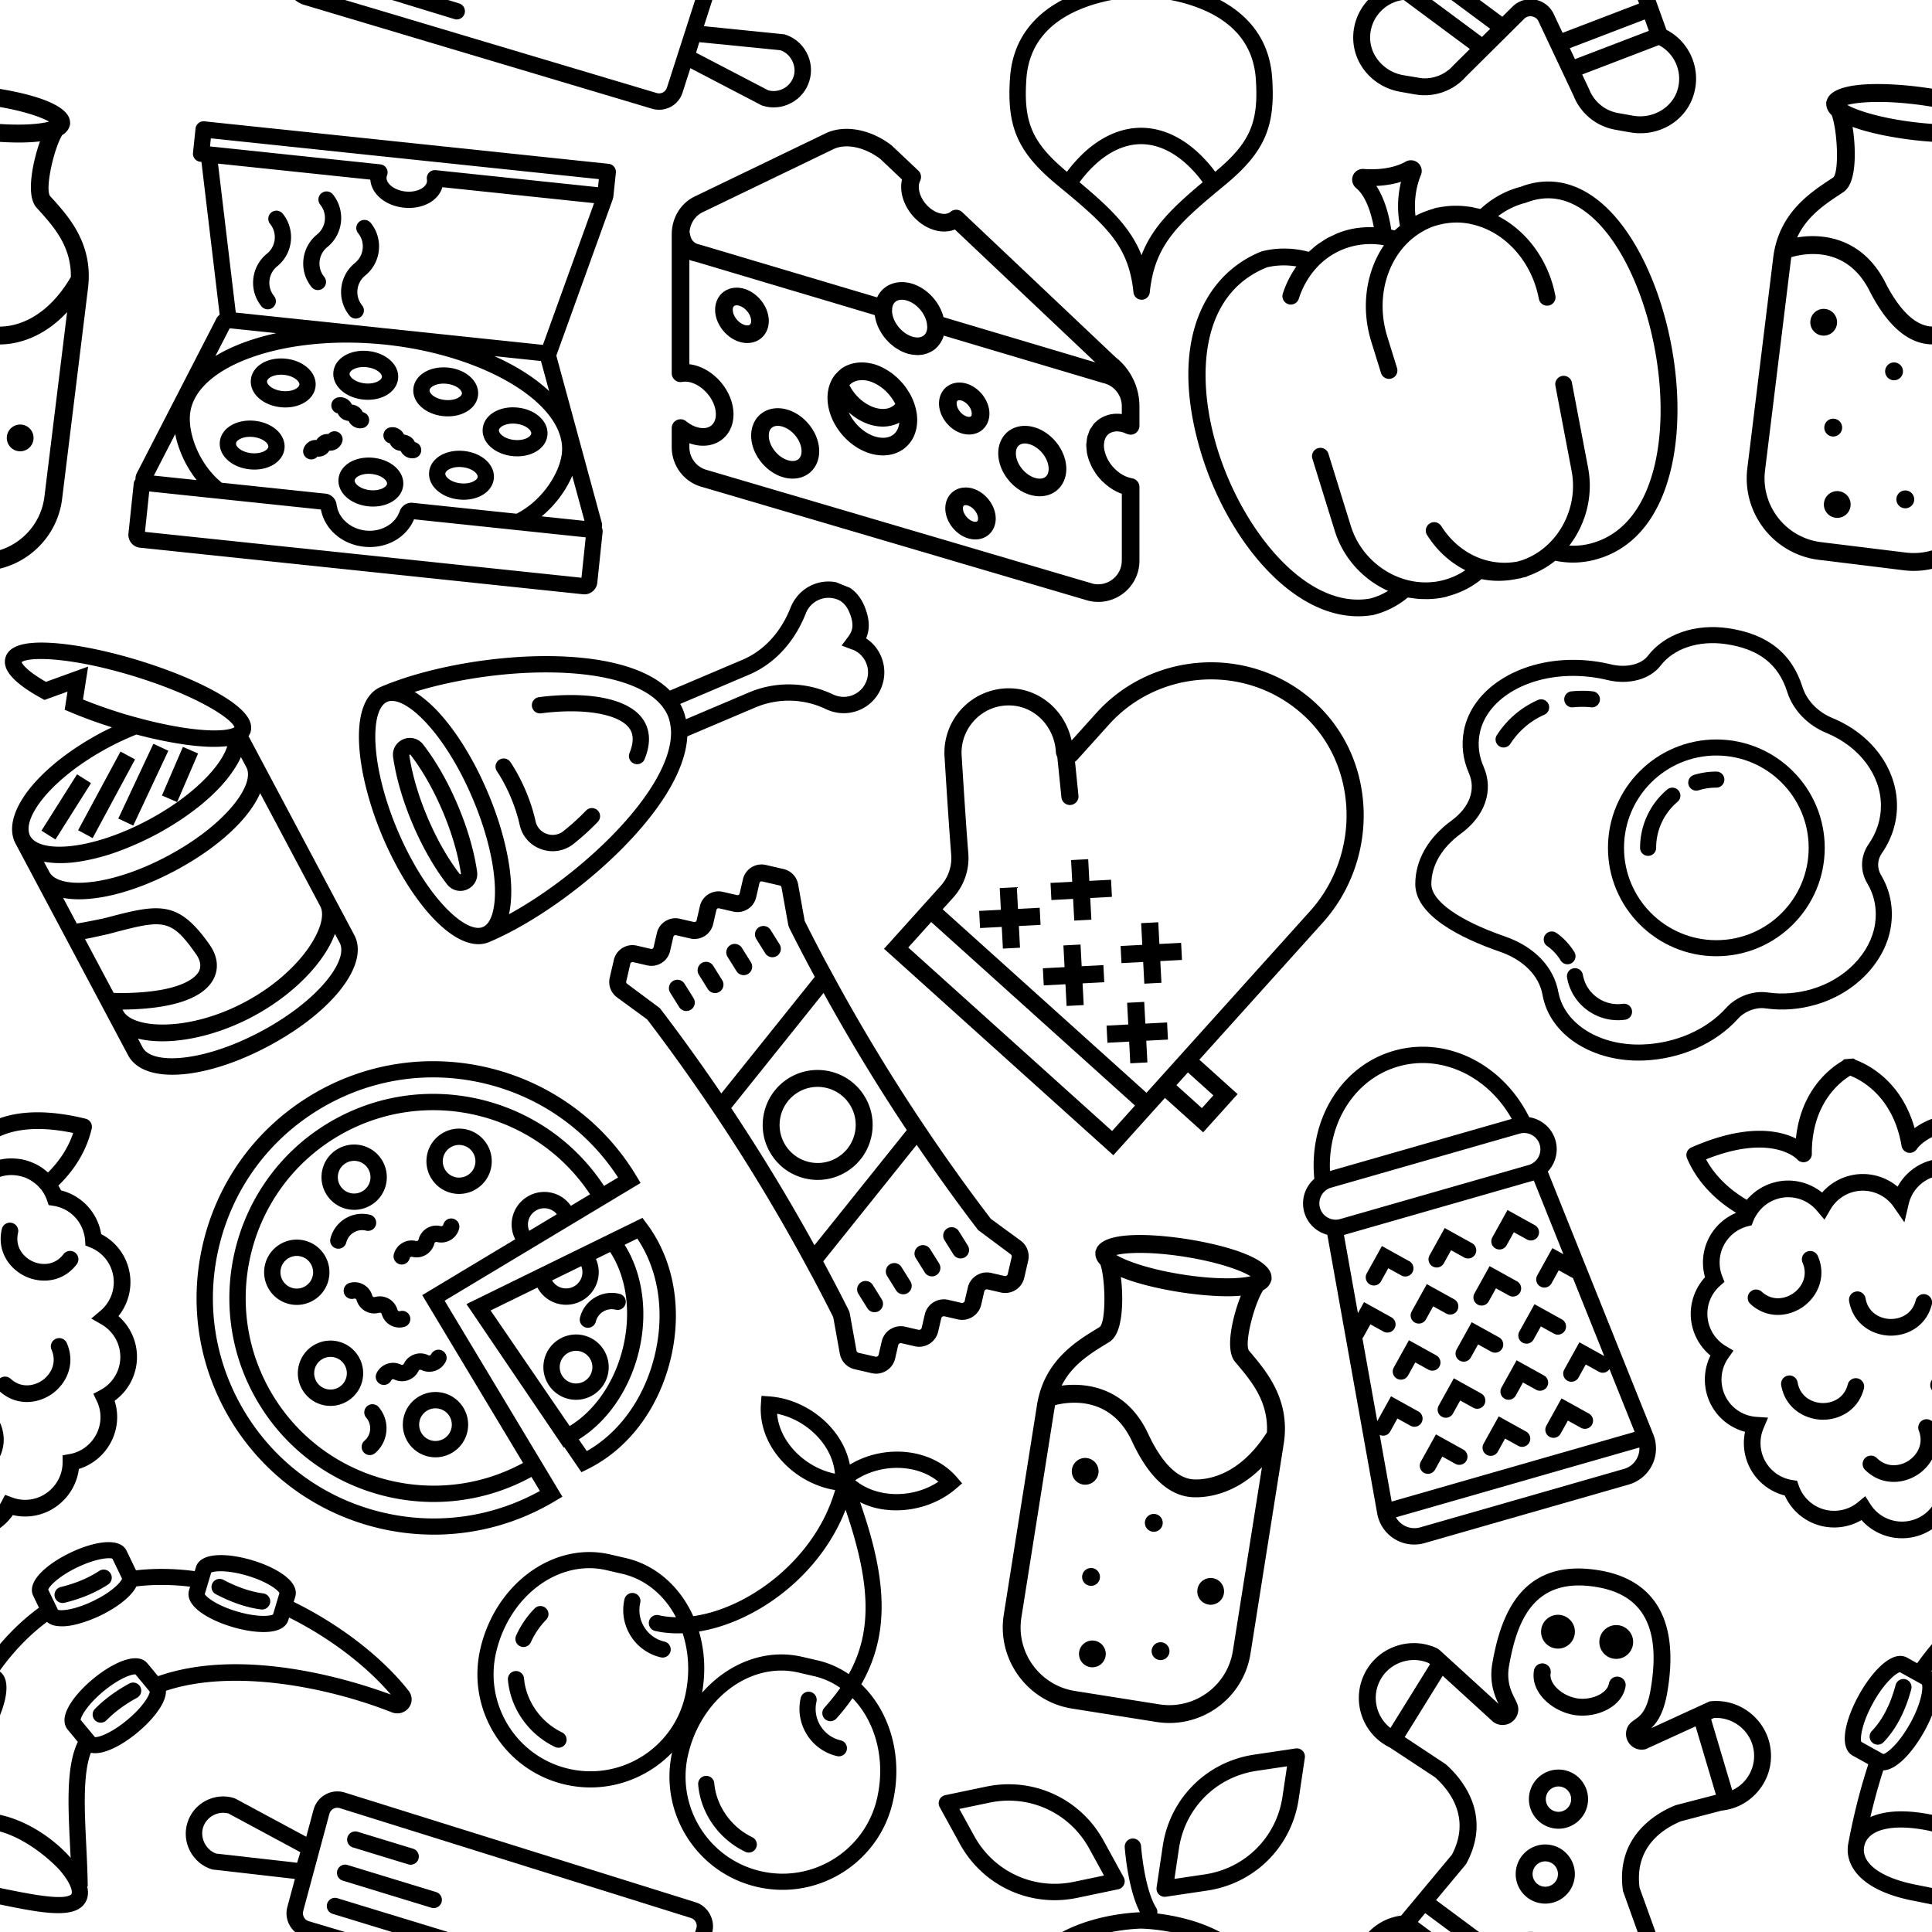 <svg xmlns="http://www.w3.org/2000/svg" xmlns:xlink="http://www.w3.org/1999/xlink" width="512" height="512" viewBox="0 0 512 512">
  <defs>
    <svg xmlns="http://www.w3.org/2000/svg" width="512pt" viewBox="-113 0 512 512.002" height="512pt" id="a">
      <path d="M271.46 148.707c-13.702-21.95-35.046-47.844-60.093-72.89-25.047-25.047-50.937-46.387-72.89-60.094C112.074-.762 94.69-4.247 85.375 5.09c-9.79 9.789-5.41 28.539 13.39 57.32l2.215 3.399 26.332 3.761-11.945 15.93 4.414 5.43c9.656 11.902 20.489 23.82 31.969 35.558-4.219-.172-8.445-.375-12.645-.375C59.797 126.113 0 153.125 0 188.933V449.18c0 35.808 59.797 62.824 139.105 62.824 79.305 0 139.102-27.016 139.102-62.824V204.563c1.402-.735 2.738-1.594 3.898-2.754 9.325-9.325 5.84-26.7-10.644-53.102zm-132.362-4.64c10.77 0 21.644.593 32.379 1.777.636.582 1.308 1.176 1.957 1.77 1.57 1.433 3.168 2.87 4.78 4.323 1.466 1.313 2.911 2.614 4.4 3.922a522.591 522.591 0 0 0 7.85 6.73c1.224 1.024 2.442 2.013 3.673 3.028a395.584 395.584 0 0 0 6.316 5.098c.969.773 1.942 1.535 2.918 2.297 6.453 5.027 12.961 9.773 19.375 14.054.594.395 1.176.774 1.777 1.157a234.644 234.644 0 0 0 7.45 4.675c.925.559 1.851 1.114 2.765 1.645a160.68 160.68 0 0 0 6.219 3.383 122.072 122.072 0 0 0 6.84 3.277c.984.43 1.992.914 2.95 1.3.648.263 1.339.63 1.964.86-12.895 12.739-41.883 24.305-80.606 28.637-1.66.18-3.304.371-5 .531-1.667.153-3.363.285-5.07.414-2.308.168-4.648.32-7.02.438-1.37.07-2.745.152-4.144.199-3.86.14-7.773.242-11.785.242-71.399 0-121.152-23.648-121.152-44.87 0-21.227 49.761-44.888 121.164-44.888zM17.94 315.722c6.625 2.242 25.418 7.261 25.418 7.261 59.743 14.008 67.426 15.813 73.375 64.024.7 5.722.215 13.453-6.074 17.832-4.922 3.426-25.496 12.238-83.867-17.934a177.8 177.8 0 0 1-8.848-4.898c-.004 0-.004-66.285-.004-66.285zm242.313 133.476c0 21.223-49.754 44.871-121.156 44.871-71.399 0-121.153-23.648-121.153-44.87v-10.985c24.34 21.922 70.61 37.441 121.153 37.441 50.543 0 96.816-15.527 121.156-37.441zm0-44.87c0 21.5-50.879 53.378-121.156 53.378S17.945 425.82 17.945 404.328v-1.797c.196.11.41.235.61.332 34.675 17.914 58.925 23.871 75.851 23.871 12.332-.007 20.766-3.168 26.5-7.16 10.645-7.402 15.492-19.754 13.633-34.758-7.387-59.949-28.117-65.234-87.68-79.21 0 0-21.304-6.145-28.914-8.93v-31.52c23.47 18.84 67.91 31.008 121.153 31.008 53.246 0 97.687-12.168 121.156-31.008zm0-170.985c0 21.226-49.754 44.875-121.156 44.875-71.399 0-121.153-23.649-121.153-44.875v-12.59c.5.406 1.137.754 1.66 1.148a87.595 87.595 0 0 0 6.567 4.536c.953.59 1.887 1.183 2.883 1.765a117.73 117.73 0 0 0 9.226 4.82c.43.196.805.422 1.246.625 3.723 1.7 7.72 3.262 11.883 4.75 1.164.422 2.395.797 3.598 1.204 3.21 1.066 6.531 2.07 9.969 3.015 1.375.375 2.722.754 4.128 1.102a229.532 229.532 0 0 0 13.606 3.015c.344.063.664.153 1.016.215 5.03.934 10.285 1.7 15.632 2.371 1.543.196 3.121.348 4.692.52 4.074.441 8.219.808 12.437 1.097 1.68.114 3.34.243 5.035.32 5.754.298 11.586.505 17.57.505 5.747 0 11.364-.2 16.919-.485 1.715-.09 3.41-.18 5.097-.297 4.434-.304 8.805-.683 13.086-1.16 2.918-.312 5.735-.707 8.563-1.11 2.34-.331 4.676-.675 6.953-1.062 2.988-.492 5.914-1.02 8.785-1.605.457-.09.899-.207 1.356-.293a221.272 221.272 0 0 0 18.867-4.82c.277-.082.554-.168.824-.25 9.387-2.918 17.824-6.328 25.227-10.207.296-.153.593-.305.882-.457 5.41-2.887 10.446-5.93 14.602-9.27zm9.008-44.457-1.418-.082c-12.492-.727-44.809-19.223-86.27-58.09l-2.144-2.02h-.04c-3.472-3.304-7-6.715-10.597-10.312-10.992-10.996-21.27-22.195-30.637-33.367l21.7-28.934-48.247-6.89C98.605 28.503 98.13 20.042 98.301 17.894c9.539-1.641 49.117 19.359 100.379 70.601 51.277 51.309 72.414 91.11 70.582 100.39zm0 0" />
      <path d="m94.262 153.742 8.902 15.578-62.812 35.899-8.903-15.578zm63.258 15.266-80.778 53.844-9.953-14.934 80.777-53.844zm36.32 8.695-71.797 53.848-10.758-14.352 71.797-53.847zm27.148 17.777-44.87 35.899-11.22-14.027 44.872-35.899zm0 0" />
    </svg>
    <svg xmlns="http://www.w3.org/2000/svg" width="512pt" viewBox="0 0 512 512.002" height="512pt" id="b">
      <path d="M490.734 116.914h-14.859a2.882 2.882 0 0 1-2.875-2.871V99.18c0-11.711-9.527-21.246-21.234-21.246h-14.871a2.868 2.868 0 0 1-2.868-2.864V60.207c0-11.703-9.523-21.234-21.234-21.234h-14.867a2.885 2.885 0 0 1-2.875-2.875V21.246C395.066 9.523 385.539 0 373.828 0h-18.965a21.237 21.237 0 0 0-19.52 12.867l-15.835 36.946c-26.528 32.062-54.192 63.273-82.711 93.703a2000.046 2000.046 0 0 1-31.817 33.187c-.542.55-1.074 1.113-1.628 1.66a2003.59 2003.59 0 0 1-32.938 32.754c-.375.367-.75.746-1.137 1.113a2051.481 2051.481 0 0 1-34.132 32.368l-.825.773a2004.57 2004.57 0 0 1-35.308 31.918c-.192.176-.383.352-.578.516l-9.93 8.77.039.019c-12.785 11.133-25.691 22.125-38.734 32.918l-37.235 15.953A20.761 20.761 0 0 0 0 354.55v19.77c0 11.44 9.316 20.753 20.758 20.753h15.836a2.383 2.383 0 0 1 2.379 2.39v15.825c0 11.445 9.312 20.758 20.757 20.758h15.836a2.385 2.385 0 0 1 2.387 2.39v15.836c0 11.442 9.317 20.758 20.758 20.758h15.836a2.376 2.376 0 0 1 2.379 2.38v15.831c0 11.445 9.316 20.758 20.758 20.758h19.765a20.713 20.713 0 0 0 19.078-12.582l15.953-37.227c26.454-31.972 54.036-63.093 82.465-93.449a2017.348 2017.348 0 0 1 32.57-33.965 1997.53 1997.53 0 0 1 34.59-34.418c.11-.101.211-.21.32-.312a2017.63 2017.63 0 0 1 70.7-65.453l10.379-9.156-.059-.028c12.79-11.133 25.684-22.129 38.735-32.918l36.953-15.836a21.216 21.216 0 0 0 12.855-19.52v-18.991c-.015-11.704-9.543-21.23-21.254-21.23zM359.691 258.238c-.707.66-1.421 1.32-2.128 1.98a2053.776 2053.776 0 0 0-29.56 28.2c-.788.773-1.581 1.543-2.366 2.316a2028.104 2028.104 0 0 0-29.203 29.063c-.41.422-.825.844-1.239 1.266-9.894 10.078-19.703 20.226-29.382 30.496L121.358 282c.145-.129.286-.27.43-.395a2040.106 2040.106 0 0 0 30.055-27.472c.965-.903 1.937-1.801 2.902-2.703a2055.363 2055.363 0 0 0 28.961-27.63c1-.972 1.992-1.948 2.996-2.921a2088.682 2088.682 0 0 0 28.59-28.453c.672-.688 1.344-1.38 2.012-2.059 9.71-9.89 19.343-19.863 28.851-29.949l144.453 69.559a2032.901 2032.901 0 0 0-30.918 28.261zM177.461 451.48l-17.844 40.688a2.363 2.363 0 0 1-2.187 1.434h-19.766a2.384 2.384 0 0 1-2.387-2.387v-15.836c0-11.438-9.316-20.75-20.75-20.75H98.691a2.385 2.385 0 0 1-2.386-2.39v-15.837c0-11.441-9.317-20.757-20.758-20.757H59.719a2.381 2.381 0 0 1-2.387-2.387v-15.824c0-11.446-9.312-20.758-20.75-20.758H20.758a2.386 2.386 0 0 1-2.39-2.39V354.52c0-.954.577-1.817 1.44-2.196l38.45-16.476 2.234-1.36c15.531-12.832 30.817-25.984 45.969-39.285l146.234 70.414c-25.855 27.988-51.023 56.563-75.234 85.863zM493.6 157.11c0 1.148-.68 2.175-1.726 2.636l-38.164 16.352-2.23 1.359c-15.532 12.828-30.817 25.984-45.973 39.281l-146.227-70.41c25.867-27.96 51.035-56.543 75.239-85.844l17.718-40.379a2.833 2.833 0 0 1 2.625-1.734h18.969a2.875 2.875 0 0 1 2.863 2.875v14.86c0 11.71 9.528 21.246 21.246 21.246h14.872a2.868 2.868 0 0 1 2.863 2.867v14.867c0 11.703 9.527 21.238 21.234 21.238h14.871a2.876 2.876 0 0 1 2.867 2.875v14.86c0 11.71 9.524 21.246 21.243 21.246h14.863a2.875 2.875 0 0 1 2.875 2.863v18.941zm0 0" />
      <path d="M220.254 213.773c-23.274 23.274-23.274 61.145 0 84.426 11.648 11.649 26.93 17.453 42.226 17.453 15.286 0 30.575-5.824 42.215-17.453 11.278-11.277 17.485-26.27 17.485-42.222 0-15.954-6.215-30.934-17.485-42.215-11.27-11.278-26.261-17.489-42.215-17.489-15.957 0-30.945 6.23-42.226 17.5zm83.559 42.211c0 11.043-4.301 21.422-12.106 29.239-16.11 16.109-42.324 16.109-58.453 0-16.11-16.121-16.11-42.344 0-58.453 7.816-7.817 18.187-12.106 29.234-12.106 11.051 0 21.422 4.297 29.227 12.106 7.797 7.796 12.098 18.175 12.098 29.214zM366.398 67.637a9.178 9.178 0 0 0-12.988 0l-12.984 12.988a9.171 9.171 0 0 0 0 12.988 9.177 9.177 0 0 0 12.988 0l12.988-12.988c3.578-3.582 3.578-9.395-.004-12.988zM392.375 93.613a9.178 9.178 0 0 0-12.988 0l-12.985 12.996c-3.593 3.594-3.593 9.407 0 12.989a9.145 9.145 0 0 0 6.493 2.691 9.177 9.177 0 0 0 6.496-2.691l12.984-12.996c3.582-3.582 3.582-9.407 0-12.989zM418.36 119.598a9.178 9.178 0 0 0-12.989 0l-12.988 12.988a9.178 9.178 0 0 0 0 12.988 9.173 9.173 0 0 0 6.496 2.688 9.157 9.157 0 0 0 6.492-2.688l12.988-12.988c3.582-3.582 3.582-9.399 0-12.988zM431.348 145.582l-12.989 12.988a9.174 9.174 0 0 0 0 12.985 9.16 9.16 0 0 0 6.496 2.691c2.348 0 4.7-.898 6.493-2.691l12.988-12.985a9.178 9.178 0 0 0 0-12.988 9.178 9.178 0 0 0-12.988 0zM93.613 340.426a9.171 9.171 0 0 0-12.988 0L67.641 353.41a9.171 9.171 0 0 0 0 12.988 9.145 9.145 0 0 0 6.492 2.692 9.177 9.177 0 0 0 6.496-2.692l12.984-12.988c3.59-3.59 3.59-9.402 0-12.984zM119.598 366.41a9.171 9.171 0 0 0-12.989 0l-12.988 12.985a9.178 9.178 0 0 0 0 12.988 9.16 9.16 0 0 0 6.496 2.691 9.161 9.161 0 0 0 6.492-2.691l12.989-12.988c3.582-3.59 3.582-9.403 0-12.985zM145.57 392.387a9.167 9.167 0 0 0-12.984 0l-12.988 12.984a9.178 9.178 0 0 0 0 12.988c1.793 1.793 4.144 2.692 6.496 2.692s4.699-.903 6.492-2.692l12.988-12.988c3.578-3.59 3.578-9.402-.004-12.984zM158.57 418.36l-12.988 12.988a9.167 9.167 0 0 0 0 12.984 9.151 9.151 0 0 0 6.492 2.691 9.16 9.16 0 0 0 6.496-2.691l12.989-12.984a9.178 9.178 0 0 0 0-12.989c-3.594-3.59-9.407-3.59-12.989 0zm0 0" />
    </svg>
    <svg xmlns="http://www.w3.org/2000/svg" width="512pt" viewBox="-5 0 512 512.001" height="512pt" id="c">
      <path d="M502.695 372.352H446.84V171.828c0-45.914-18.953-90.941-52.02-123.543C362.668 16.57 320.926-.465 277.016.008 185.87 1.238 111.715 76.39 111.715 167.555v40.039c-25.313-18.34-59.738-18.906-84.285-.102A69.94 69.94 0 0 0 .156 258.395c-1.332 20.144 6.031 39.832 20.274 54.074.504.492 50.23 49.394 77.21 74.847 8.946 8.45 14.075 20.387 14.075 32.75V512H446.84v-83.781h55.855zm-74.472 121.02H130.332v-37.235h297.89zm0-55.856H130.332v-17.461c0-17.457-7.25-34.332-19.91-46.285-26.84-25.332-76.438-74.09-76.883-74.532-10.379-10.386-15.781-24.836-14.805-39.629.977-14.937 8.09-28.203 20.016-37.347 20.219-15.489 49.793-12.825 68.805 6.172 1.36 1.359 2.996 2.246 4.707 2.914l32.527 29.492a9.3 9.3 0 0 0 6.258 2.41 9.298 9.298 0 0 0 6.898-3.05c3.442-3.81 3.164-9.7-.644-13.157l-27.442-24.883c.25-1.023.465-2.066.465-3.156v-51.45c0-81.034 65.918-147.847 146.934-148.925 38.613-.707 75.906 14.707 104.484 42.906 29.54 29.137 46.473 69.336 46.473 110.293V437.52h.008zm55.855-27.926H446.84v-18.617h37.238zm0 0" />
      <path d="m257.934 337.844-16.684-16.688 16.684-16.695-13.164-13.16-16.692 16.691-16.691-16.691-13.164 13.16 16.691 16.695-16.691 16.688 13.164 13.164 16.691-16.692 16.692 16.692zM347.168 351.008l13.164-13.164-16.68-16.688 16.68-16.695-13.164-13.16-16.691 16.691-16.688-16.691-13.164 13.16 16.688 16.695-16.688 16.688 13.164 13.164 16.688-16.692zM207.535 365.773l-16.695 16.692-16.688-16.692-13.164 13.16 16.692 16.692-16.692 16.691 13.164 13.164 16.688-16.69 16.695 16.69 13.16-13.164-16.68-16.691 16.68-16.691zM300.625 365.773l-16.691 16.692-16.692-16.692-13.164 13.16 16.692 16.692-16.692 16.691 13.164 13.164 16.692-16.69 16.691 16.69 13.164-13.164-16.684-16.691 16.684-16.691zM393.715 365.773l-16.692 16.692-16.691-16.692-13.164 13.16 16.691 16.692-16.691 16.691 13.164 13.164 16.691-16.69 16.692 16.69 13.164-13.164-16.684-16.691 16.684-16.691zm0 0" />
    </svg>
    <svg xmlns="http://www.w3.org/2000/svg" width="511pt" viewBox="-2 0 511 511.999" height="511pt" id="d">
      <path d="M262.25 295.125c-.926-2.414-2.027-4.773-3.238-7.066-.782-1.48-1.692-2.883-2.59-4.317a72.849 72.849 0 0 0-1.965-3.027 71.163 71.163 0 0 0-3.258-4.309c-.66-.804-1.367-1.566-2.054-2.34a70.114 70.114 0 0 0-6.934-6.734c-.887-.754-1.738-1.559-2.664-2.262-1.168-.89-2.371-1.664-3.582-2.476a66.224 66.224 0 0 0-4.356-2.684c-1.011-.562-2.015-1.117-3.058-1.62-2.645-1.29-5.328-2.446-8.09-3.298-2.254-.695-4.488-1.176-6.715-1.547a32.355 32.355 0 0 0-1.375-.199c-4.547-.621-8.988-.574-13.2.14-.093.02-.198.04-.296.06-5.547.991-10.695 3.066-15.098 6.312-.441.324-.746.777-1.175 1.11-1.184.952-2.266 2.034-3.317 3.152-.734.78-1.535 1.488-2.187 2.34a35.57 35.57 0 0 0-3.676 5.785c-.02.039-.012.078-.031.117-2.758 5.492-4.286 11.804-4.286 18.758 0 25.796 20.075 52.234 45.704 60.171 4.84 1.5 9.664 2.235 14.304 2.235 8.332 0 16.094-2.38 22.38-7.008 9.456-6.973 14.671-18.082 14.671-31.262 0-6.754-1.434-13.527-3.926-20.02.012-.003.012-.003.012-.011zm-69.035-18.11c.906-.952 1.945-1.745 3.062-2.433.641-.398 1.34-.707 2.047-1.012.973-.43 1.977-.82 3.055-1.078.793-.183 1.625-.262 2.465-.344 1.242-.132 2.484-.257 3.812-.18.352.016.715.048 1.078.094 1.957.192 3.985.543 6.082 1.192 1.977.613 3.899 1.453 5.79 2.39.39.188.773.391 1.156.59 3.84 2.063 7.449 4.727 10.66 7.852.16.16.332.312.496.484a52.208 52.208 0 0 1 8.004 10.336c.324.563.648 1.117.957 1.692.2.37.34.761.543 1.136-4.758 5.309-12.77 6.875-21.957 4.059-11.38-3.535-21.828-12.848-27.66-24.375.132-.152.277-.266.41-.402zm46.941 54.044c-4.918 3.628-11.91 4.285-19.691 1.898-12.188-3.781-22.926-14.277-28.399-26.14 6.793 5.995 14.559 10.667 22.743 13.206 4.832 1.493 9.609 2.22 14.183 2.22 6.465 0 12.512-1.513 17.813-4.25-.582 5.632-2.828 10.257-6.649 13.066zM393.547 323.156c-10.371-3.207-20.637-1.824-28.223 3.774-7.265 5.36-11.433 14.175-11.433 24.195 0 19.242 14.941 38.938 34.015 44.84 3.676 1.137 7.332 1.703 10.88 1.703 6.433 0 12.452-1.856 17.343-5.465 7.27-5.355 11.434-14.164 11.434-24.183-.012-19.254-14.95-38.97-34.016-44.864zm11.234 53.672c-2.695 1.985-6.695 2.309-11.242.895-11.144-3.446-20.555-15.633-20.555-26.598 0-2.79.633-6.582 3.668-8.828 1.594-1.164 3.63-1.766 5.97-1.766 1.636 0 3.401.285 5.273.867 11.144 3.45 20.554 15.637 20.554 26.614 0 2.789-.629 6.578-3.668 8.816zM126.117 304.059c-10.363-3.211-20.64-1.825-28.222 3.77-7.27 5.358-11.434 14.175-11.434 24.194 0 19.247 14.937 38.938 34.012 44.844 3.68 1.133 7.336 1.7 10.879 1.7 6.437 0 12.453-1.852 17.343-5.465 7.27-5.356 11.434-14.165 11.434-24.184-.008-19.254-14.95-38.969-34.012-44.86zm11.23 53.664c-2.69 1.988-6.695 2.3-11.242.898-11.144-3.45-20.55-15.633-20.55-26.601 0-2.786.629-6.579 3.664-8.825 1.597-1.164 3.633-1.765 5.972-1.765 1.633 0 3.399.285 5.274.867 11.144 3.45 20.55 15.637 20.55 26.61 0 2.792-.628 6.581-3.667 8.816zM326.691 389.406c-7.738-2.379-15.511-1.336-21.32 2.95-5.586 4.124-8.785 10.832-8.785 18.414 0 13.898 10.746 28.101 24.46 32.351 2.712.84 5.427 1.262 8.063 1.262 4.891 0 9.485-1.422 13.258-4.203 5.586-4.125 8.797-10.84 8.797-18.426-.023-13.906-10.77-28.106-24.473-32.348zm4.325 35.375c-.84.621-2.493.653-4.325.09-5.77-1.789-11.004-8.512-11.004-14.11 0-.687.106-2.359 1.024-3.027.43-.324 1.086-.488 1.89-.488.723 0 1.555.137 2.434.402 5.77 1.786 11 8.5 11 14.098.004.688-.101 2.348-1.02 3.035zM314.227 329.559c2.71.84 5.425 1.261 8.07 1.261 4.883 0 9.484-1.425 13.258-4.203 5.59-4.125 8.789-10.832 8.789-18.414 0-13.898-10.746-28.101-24.461-32.351-7.766-2.399-15.52-1.329-21.313 2.953-5.586 4.125-8.797 10.84-8.797 18.422-.007 13.878 10.739 28.09 24.454 32.332zm-4.325-35.38c.438-.324 1.098-.484 1.887-.484.727 0 1.559.133 2.438.399 5.77 1.785 11 8.511 11 14.105 0 .692-.106 2.36-1.02 3.031-.82.622-2.492.637-4.328.086-5.77-1.785-11-8.5-11-14.097-.012-.688.094-2.36 1.023-3.04zM105.555 207.895c0-14.872-11.512-30.086-26.211-34.653-8.242-2.57-16.473-1.414-22.586 3.106-5.895 4.343-9.285 11.441-9.285 19.476 0 14.88 11.52 30.094 26.218 34.64 2.895.9 5.778 1.337 8.575 1.337 5.168 0 10.039-1.5 14.011-4.43 5.907-4.348 9.278-11.441 9.278-19.476zm-20.614 4.09c-1.175.867-3.293.964-5.597.238-6.797-2.11-12.77-9.762-12.77-16.399 0-1.12.203-3.133 1.512-4.11.648-.476 1.574-.714 2.664-.714.887 0 1.883.16 2.941.484 6.801 2.114 12.762 9.774 12.762 16.41-.004 1.118-.195 3.133-1.512 4.09zm0 0" />
      <path d="M468.773 337.82c.153-.66.442-1.222.668-1.836.223-.59.375-1.222.653-1.757.015-.04.054-.067.074-.102a12.803 12.803 0 0 1 1.91-2.656c.965-1.043 2.121-1.864 3.418-2.504.262-.133.547-.23.813-.344a14.824 14.824 0 0 1 4.05-1.031c.2-.016.383-.074.59-.094 1.223-.105 2.516-.039 3.832.117.153.016.293 0 .45.016h.007c.106.012.239.07.356.086 1.183.191 2.36.48 3.66.898.762.25 1.601.614 2.434.957.503.211 1.019.383 1.527.602.547.25 1.11.383 1.68.515.203.047.394.145.593.18.696.125 1.395.145 2.09.117.086 0 .176.016.262.008a9.03 9.03 0 0 0 2.195-.43c.04-.007.074-.007.121-.015.469-.152.899-.414 1.34-.64.277-.145.574-.231.828-.403 1.95-1.25 3.305-3.16 3.957-5.309.258-.879.43-1.777.43-2.71v-21.34c0-20.555-9.656-40.325-25.848-52.98L314.91 90.183c-3.504-3.317-8.918-3.508-12.625-.442-2.988 2.465-7.41 2.973-12.484 1.395-11.863-3.676-21.883-16.657-21.883-28.348 0-2.418.469-4.566 1.387-6.379a9.574 9.574 0 0 0-1.957-11.242l-28.465-26.914c-.25-.23-.504-.45-.774-.649C215.883.66 188.613-4.64 168.262 4.281L27.004 72.421C10.938 79.364.547 95.642.508 114.009l-.008.039v150.48a9.583 9.583 0 0 0 3.438 7.344 9.61 9.61 0 0 0 7.832 2.055c3.18-.602 6.57-.344 10.039.734 14.336 4.442 26.449 20.145 26.449 34.309 0 5.465-1.883 9.867-5.301 12.386-3.824 2.82-9.312 3.317-15.504 1.399-3.793-1.176-7.64-3.317-11.41-6.352-2.875-2.293-6.8-2.77-10.125-1.164A9.533 9.533 0 0 0 .5 323.844V344.5c0 20.547 13.918 38.379 33.469 43.238l417.234 122.907A44.724 44.724 0 0 0 462.137 512c9.832 0 19.43-3.258 27.406-9.484 10.926-8.528 17.18-21.356 17.18-35.215v-79.656a9.46 9.46 0 0 0-2.282-6.188 9.554 9.554 0 0 0-5.757-3.25c-.204-.027-.403-.113-.602-.152-8.465-1.586-16.832-7.555-22.543-15.34a38.978 38.978 0 0 1-5.976-12.137c-.344-1.207-.727-2.398-.93-3.613a27.822 27.822 0 0 1-.363-4.926c.02-.824.175-1.559.27-2.324.073-.633.093-1.305.233-1.895zM34.941 89.785l141.301-68.168c13.668-5.969 33.207-1.699 49.895 10.86l23.593 22.312c-.601 2.563-.898 5.227-.898 7.996 0 19.988 15.52 40.45 35.34 46.59 8.031 2.492 15.988 2.281 22.77-.457L458.956 252.73l-164.316-48.94c-4.196-16.267-17.473-31.11-33.825-36.165-10.703-3.313-21.328-1.89-29.199 3.89-3.867 2.844-6.828 6.56-8.824 10.887L30.348 125.125c-5.914-1.137-9.352-5.207-10.2-12.113-.058-.43-.27-.82-.394-1.239.773-9.753 6.398-18.187 15.187-21.988zM277.043 214.22c0 3.027-.695 7.164-4.04 9.617-2.94 2.18-7.257 2.531-12.187 1.012a25.775 25.775 0 0 1-4.343-1.793c-8.453-4.375-15.293-13.23-17.078-22.102a21.957 21.957 0 0 1-.45-4.367c.04-.207.164-1.25.18-1.453.02-.227-.066-.438-.055-.656.293-2.668 1.262-5.645 3.903-7.594 1.75-1.293 3.984-1.942 6.543-1.942 1.757 0 3.668.309 5.664.926 11.097 3.442 20.46 14.996 21.644 26.047.008.086-.012.164-.012.25zm210.555 253.086c0 7.93-3.578 15.28-9.836 20.152-6.258 4.902-14.23 6.57-21.567 4.77L38.973 369.32a25.548 25.548 0 0 1-19.371-24.824v-4.25c.734.266 1.472.524 2.207.746 11.937 3.707 23.761 2.137 32.472-4.27 8.426-6.21 13.067-16.074 13.067-27.757 0-22.54-17.528-45.625-39.895-52.55a41.974 41.974 0 0 0-7.86-1.661v-112.98c1.958.84 4.04 1.468 6.22 1.878l194.324 57.891c.058.46.21.91.289 1.367.16 1.004.398 1.996.629 3a44.83 44.83 0 0 0 1.129 4.078c.332 1.02.714 2.016 1.125 3.008a51.31 51.31 0 0 0 1.738 3.813 49.78 49.78 0 0 0 1.586 2.91 55.026 55.026 0 0 0 2.293 3.527c.64.914 1.281 1.824 1.976 2.711.891 1.117 1.844 2.16 2.82 3.2.755.812 1.489 1.632 2.29 2.386 1.07 1.02 2.218 1.937 3.375 2.867.808.656 1.593 1.344 2.441 1.957 1.328.945 2.734 1.746 4.149 2.551.761.437 1.488.945 2.28 1.344 2.235 1.129 4.536 2.093 6.915 2.828 2.398.746 4.785 1.164 7.144 1.433.641.075 1.262.102 1.891.149.734.05 1.492.176 2.227.176 1.308 0 2.578-.137 3.847-.278.239-.03.489-.02.727-.058 2.187-.305 4.277-.88 6.293-1.614.469-.175.926-.367 1.386-.566 1.997-.848 3.926-1.832 5.672-3.121 1.692-1.25 3.153-2.711 4.489-4.27.355-.402.68-.82 1.011-1.242 1.157-1.5 2.2-3.094 3.04-4.824.074-.152.171-.277.246-.43a29.902 29.902 0 0 0 1.75-4.668l172.503 51.348c11.72 2.512 20.22 13.016 20.22 25.004v8.55a39.067 39.067 0 0 0-8.567-.202c-2.367.21-4.633.68-6.801 1.32-.754.219-1.469.531-2.195.808-1.512.567-2.97 1.215-4.368 2-.675.38-1.335.774-1.984 1.204a31.068 31.068 0 0 0-4.098 3.285c-.324.304-.718.504-1.03.828-.106.105-.165.25-.266.363-.176.184-.375.309-.547.5-.008.008-.008.008-.02.016-.906 1.004-1.555 2.246-2.34 3.375-.629.914-1.363 1.754-1.898 2.738-.094.172-.23.297-.317.461-.773 1.48-1.23 3.113-1.785 4.707-.277.813-.687 1.559-.906 2.398-.562 2.102-.824 4.344-1.012 6.61-.058.637-.23 1.23-.261 1.883 0 .101-.04.199-.04.304-.066 2.453.176 5.024.536 7.614.058.39.011.754.066 1.144.45 2.723 1.168 5.399 2.055 8.035.066.188.074.38.144.563.313.914.735 1.863 1.453 3.41.485 1.144.954 2.293 1.516 3.41.203.43.363.867.594 1.297.543 1.023 1.191 1.977 1.812 2.941.547.891 1.09 1.77 1.672 2.63l-.008.007c.383.64.782 1.281 1.176 1.797a57.537 57.537 0 0 0 4.746 5.652c.2.239.617.746.848.977.66.676 1.375 1.25 2.055 1.89.316.293.64.59.964.887a61.05 61.05 0 0 0 4.938 4.012c.309.219.602.45.91.664a54.164 54.164 0 0 0 5.492 3.39c.285.153.555.337.84.477 2.176 1.13 4.39 2.14 6.649 2.934V467.3h-.043zm0 0" />
    </svg>
    <svg xmlns="http://www.w3.org/2000/svg" width="512pt" viewBox="0 -22 512 512" height="512pt" id="e">
      <path d="M202.035 164.598c0 10.847 4.23 21.062 11.918 28.742a8.81 8.81 0 0 0 6.242 2.59c2.262 0 4.52-.868 6.243-2.59a8.813 8.813 0 0 0 0-12.48c-4.344-4.344-6.747-10.118-6.747-16.258 0-6.145 2.395-11.918 6.746-16.262 15.844-15.848 15.844-41.64 0-57.485a8.813 8.813 0 0 0-12.48 0 8.813 8.813 0 0 0 0 12.48c8.961 8.97 8.961 23.552 0 32.52-7.691 7.692-11.922 17.895-11.922 28.743zM105.93 164.598c0 10.847 4.23 21.062 11.918 28.742a8.803 8.803 0 0 0 6.242 2.59 8.81 8.81 0 0 0 6.242-2.59 8.813 8.813 0 0 0 0-12.48c-4.352-4.344-6.746-10.118-6.746-16.258 0-6.145 2.394-11.918 6.746-16.262 15.844-15.848 15.844-41.64 0-57.485a8.813 8.813 0 0 0-12.48 0 8.813 8.813 0 0 0 0 12.48c8.957 8.97 8.957 23.552 0 32.52-7.692 7.692-11.922 17.895-11.922 28.743zM157.898 138.117c0 10.848 4.23 21.063 11.918 28.742a8.799 8.799 0 0 0 6.243 2.586c2.257 0 4.52-.863 6.242-2.586a8.82 8.82 0 0 0 0-12.48c-4.344-4.344-6.746-10.117-6.746-16.262 0-6.14 2.394-11.918 6.746-16.258 15.844-15.847 15.844-41.64 0-57.484a8.818 8.818 0 0 0-12.485 0 8.82 8.82 0 0 0 0 12.48c8.961 8.97 8.961 23.551 0 32.52-7.687 7.688-11.918 17.89-11.918 28.742zM123.586 317.793c-19.8 0-35.309 11.625-35.309 26.484 0 14.856 15.508 26.48 35.309 26.48 19.8 0 35.309-11.624 35.309-26.48 0-14.859-15.508-26.484-35.31-26.484zm0 35.312c-10.777 0-17.656-5.226-17.656-8.828 0-3.601 6.879-8.828 17.656-8.828s17.656 5.227 17.656 8.828c0 3.602-6.879 8.828-17.656 8.828zM150.07 247.172c-19.8 0-35.312 11.629-35.312 26.484s15.512 26.485 35.312 26.485c19.797 0 35.309-11.63 35.309-26.485 0-14.86-15.508-26.484-35.309-26.484zm0 35.312c-10.78 0-17.656-5.226-17.656-8.828s6.875-8.828 17.656-8.828c10.778 0 17.653 5.227 17.653 8.828s-6.875 8.828-17.653 8.828zM238.344 282.484c19.8 0 35.312-11.629 35.312-26.484 0-14.86-15.511-26.484-35.312-26.484-19.797 0-35.309 11.625-35.309 26.484 0 14.855 15.508 26.484 35.309 26.484zm0-35.312c10.781 0 17.656 5.226 17.656 8.828s-6.875 8.828-17.656 8.828c-10.778 0-17.653-5.226-17.653-8.828s6.875-8.828 17.653-8.828zM326.621 291.309c19.8 0 35.309-11.625 35.309-26.48 0-14.86-15.508-26.485-35.309-26.485-19.8 0-35.312 11.625-35.312 26.484 0 14.856 15.511 26.48 35.312 26.48zm0-35.309c10.777 0 17.656 5.227 17.656 8.828s-6.879 8.828-17.656 8.828-17.656-5.226-17.656-8.828S315.844 256 326.62 256zM441.379 300.137c0-14.856-15.512-26.48-35.309-26.48-19.8 0-35.312 11.624-35.312 26.48 0 14.86 15.512 26.484 35.312 26.484 19.797 0 35.309-11.625 35.309-26.484zm-35.309 8.828c-10.777 0-17.656-5.223-17.656-8.828 0-3.602 6.875-8.828 17.656-8.828 10.778 0 17.657 5.226 17.657 8.828 0 3.605-6.88 8.828-17.657 8.828zM353.105 326.621c-19.8 0-35.312 11.625-35.312 26.484 0 14.856 15.512 26.48 35.312 26.48 19.797 0 35.31-11.624 35.31-26.48 0-14.859-15.513-26.484-35.31-26.484zm0 35.309c-10.78 0-17.656-5.223-17.656-8.825 0-3.605 6.875-8.828 17.656-8.828 10.778 0 17.653 5.223 17.653 8.828 0 3.602-6.875 8.825-17.653 8.825zM256 344.277c-19.8 0-35.309 11.625-35.309 26.48 0 14.86 15.508 26.485 35.309 26.485s35.309-11.625 35.309-26.484c0-14.856-15.508-26.48-35.309-26.48zm0 35.309c-10.777 0-17.656-5.227-17.656-8.828 0-3.602 6.875-8.828 17.656-8.828 10.777 0 17.656 5.226 17.656 8.828 0 3.601-6.879 8.828-17.656 8.828zM213.68 320.16c-3.567-.77-7.078.758-9.047 3.574a13.888 13.888 0 0 0-12.164 7.75c-6.18.246-11.653 4.653-12.985 10.973a8.824 8.824 0 0 0 8.653 10.648 8.814 8.814 0 0 0 7.218-3.77 13.888 13.888 0 0 0 12.165-7.75c6.18-.245 11.652-4.651 12.984-10.972 1-4.777-2.059-9.457-6.824-10.453zM298.988 322.64c-2.566-4.484-7.476-6.867-12.629-6.956a13.78 13.78 0 0 0-5.332-5.067c-3.265-1.754-7.02-2.144-10.55-1.05-4.668 1.413-7.309 6.34-5.887 11a8.812 8.812 0 0 0 7.476 6.222 13.754 13.754 0 0 0 5.473 5.324c2.234 1.2 4.723 1.668 7.16 1.64a13.773 13.773 0 0 0 5.32 5.067 13.802 13.802 0 0 0 6.524 1.66c1.352 0 2.703-.195 4.027-.601 4.668-1.41 7.309-6.336 5.887-10.996a8.8 8.8 0 0 0-7.469-6.242zM239.316 296.156c-2.57-4.484-7.398-6.949-12.632-6.957a13.781 13.781 0 0 0-5.332-5.066c-3.266-1.746-7.02-2.133-10.547-1.047-4.672 1.41-7.309 6.336-5.89 10.996 1.05 3.496 4.07 5.844 7.48 6.223a13.754 13.754 0 0 0 5.472 5.324c2.23 1.2 4.73 1.668 7.156 1.64a13.784 13.784 0 0 0 5.325 5.067 13.79 13.79 0 0 0 6.523 1.66c1.348 0 2.7-.191 4.024-.598 4.671-1.414 7.308-6.34 5.89-11a8.791 8.791 0 0 0-7.469-6.242zm0 0" />
      <path d="M510.64 393.648c.114-1.402.098-2.816-.238-4.23l-68.449-176.305 43.309-175.695c.07-.297-.028-.598.015-.898.055-.407.239-.778.239-1.211V8.829A8.819 8.819 0 0 0 476.687 0H35.31a8.826 8.826 0 0 0-8.829 8.828v26.484a8.829 8.829 0 0 0 8.829 8.829h1.316l37.05 163.007c-1.538 1.555-2.827 3.375-3.48 5.582L1.961 388.254l-.363 1.176c-.391 1.648-.391 3.3-.168 4.925-.828 1.543-1.43 3.239-1.43 5.118v54.363c0 7.73 6.293 14.027 14.027 14.027h483.946c7.734 0 14.027-6.297 14.027-14.027V398.37c0-1.738-.566-3.293-1.36-4.723zm-206.714-5.234h-.274c-6.34 0-11.777 4.422-13.242 10.77-.265 1.148-.707 2.214-1.113 3.308-.23.63-.379 1.29-.652 1.899-.391.859-.918 1.636-1.387 2.449-.434.75-.801 1.543-1.305 2.258-.363.511-.82.953-1.21 1.437-.75.93-1.466 1.89-2.321 2.738-.215.204-.461.372-.68.575-5.148 4.828-11.988 8.226-19.633 9.41-1.988.308-4.035.469-6.109.469s-4.125-.16-6.11-.47c-7.734-1.19-14.663-4.652-19.82-9.57-.148-.148-.336-.261-.484-.414-.899-.898-1.668-1.898-2.453-2.886-.352-.442-.766-.84-1.086-1.297-.567-.805-.98-1.676-1.457-2.524-.406-.726-.89-1.414-1.235-2.175-.343-.75-.539-1.57-.812-2.348-.336-.953-.742-1.879-.965-2.867-1.457-6.34-6.894-10.762-13.234-10.762H95.098c-26.418-17.09-42.133-48.976-42.133-70.621 0-52.64 92.98-97.102 203.035-97.102 110.05 0 203.035 44.461 203.035 97.102 0 21.645-15.715 53.531-42.133 70.621zM86.043 220.691h50.855c-25.007 8.192-46.468 18.934-63.136 31.59zm352.191 31.582c-16.664-12.656-38.125-23.39-63.132-31.582h50.855zm34.543 88.86 18.38 47.281h-46.802c13.875-14.125 23.508-31.23 28.422-47.281zM44.137 17.656h423.722v8.828H290.691a8.84 8.84 0 0 0-7.043 3.496 8.832 8.832 0 0 0-1.457 7.73 7.43 7.43 0 0 1 .29 2.013c0 6.27-9.067 13.242-22.067 13.242-13.004 0-22.07-6.973-22.07-13.242 0-.668.097-1.32.289-2.012a8.842 8.842 0 0 0-1.453-7.73 8.825 8.825 0 0 0-7.047-3.497H44.137zm176.933 26.48c2.676 15.169 18.996 26.485 39.344 26.485 20.348 0 36.66-11.316 39.344-26.484h165.668l-39.168 158.898H90.855L54.73 44.137zM39.223 341.126c4.914 16.055 14.547 33.164 28.433 47.29H20.844zm455.12 109.082H17.657V406.07h187.5c6.258 20.922 26.762 35.309 50.856 35.309 24.09 0 44.593-14.39 50.855-35.309h187.48v44.137zm0 0" />
    </svg>
    <svg xmlns="http://www.w3.org/2000/svg" width="511pt" viewBox="0 0 511.999 511" height="511pt" id="f">
      <path d="M440.086 72.258c-27.406-27.399-57.29-49.215-84.164-61.43C326.379-2.598 303.098-2.949 290.3 9.86c-.012.016-.028.024-.043.043-38.352 38.368-77.742 101.13-100.352 159.91-20.379 52.981-25.347 96.618-14.937 126.715l-56.547 56.547c-18.8 18.801-44.82 28.676-71.563 26.973-4.297-.262-8.664.105-13 1.094-16.152 3.691-28.976 16.488-32.683 32.605-3.09 13.441-.028 27.234 8.41 37.816 6.559 8.247 15.633 13.754 25.71 15.782-.23 9.144 2.95 20.082 15.544 32.488 8.234 8.106 18.43 12.516 28.836 12.516.37 0 .738 0 1.101-.008 23.993-.735 42.77-20.106 42.77-44.617-.324-28.621 9.27-54.157 27-71.887l60.426-60.426c11.261 4.785 24.597 7.238 39.875 7.238 25.656 0 56.625-6.742 91.675-20.218 58.79-22.621 121.551-61.992 159.918-100.352l.043-.043c28.387-28.367-10.968-98.34-62.398-149.777zM195.25 326.184l-57.172 57.183c-21.121 21.121-32.543 51.145-32.172 84.863 0 14.403-11.273 26.028-25.656 26.461-5.766.395-11.969-2.464-17.027-7.441-11.766-11.582-11.032-19.055-9.278-25.727l2.977-11.308-11.688.23c-.582.016-1.156.078-1.109.133-8.113 0-15.668-3.644-20.727-10-5.144-6.45-6.918-14.582-5.011-22.875 2.172-9.418 9.965-17.195 19.41-19.36 2.691-.609 5.375-.835 7.984-.679 31.625 1.977 62.746-9.723 85.137-32.105l52.375-52.375c.176.265.414.46.59.722 2.004 2.844 4.148 5.551 6.574 7.989a58.069 58.069 0 0 0 4.793 4.289zm140.945-20.223c-54.476 20.965-98.242 24.644-123.215 10.883a49.327 49.327 0 0 1-4.515-2.867c-.266-.188-.567-.352-.832-.547a42.327 42.327 0 0 1-4.43-3.785c-.09-.09-.187-.153-.273-.239-.028-.027-.043-.054-.07-.082-1.723-1.73-3.286-3.707-4.739-5.824-.309-.441-.59-.898-.883-1.352-1.36-2.125-2.629-4.394-3.734-6.867-.063-.133-.133-.254-.191-.386l-.399-.903c-10.594-25.613-6.055-67.086 13.477-117.851 17.652-45.895 45.816-94.211 75.41-130.442.406 2.598 1.008 5.317 1.715 8.086.203.785.449 1.598.668 2.399.629 2.25 1.351 4.546 2.171 6.894.317.91.63 1.809.973 2.734a150.093 150.093 0 0 0 3.953 9.649c12.215 26.867 34.035 56.762 61.43 84.156 27.394 27.406 57.289 49.223 84.164 61.438 3.379 1.535 6.656 2.843 9.867 4.035.899.336 1.774.637 2.664.945 2.516.871 4.98 1.64 7.38 2.293.687.188 1.386.406 2.066.582 2.664.672 5.277 1.238 7.793 1.633-36.243 29.602-84.555 57.758-130.45 75.418zM444.191 205c-24.996-11.36-53.046-31.906-78.992-57.855-25.941-25.938-46.488-53.989-57.847-78.985-9.86-21.691-11.57-38.816-4.563-45.824 2.86-2.852 7.387-4.262 13.23-4.262 8.493 0 19.743 2.985 32.606 8.828 24.996 11.356 53.043 31.895 78.98 57.844 53.575 53.586 77.141 110.098 62.41 124.828-7.007 6.988-24.128 5.285-45.824-4.574zm0 0" />
      <path d="M415.125 97.227c-24.102-24.106-45.418-38.641-59.035-46.579-7.293-4.253-16.2-3.113-22.137 2.836-5.95 5.946-7.086 14.852-2.844 22.145 7.938 13.625 22.465 34.922 46.579 59.035 24.113 24.113 45.417 38.64 59.035 46.574 2.941 1.715 6.144 2.555 9.304 2.555 4.688 0 9.293-1.836 12.84-5.395 5.95-5.949 7.09-14.843 2.832-22.144-7.941-13.617-22.469-34.926-46.574-59.027zm30.477 68.761c-12.72-7.41-32.664-21.023-55.446-43.8-22.781-22.782-36.39-42.727-43.797-55.438l.84-.848c12.727 7.414 32.676 21.035 55.446 43.805 22.773 22.773 36.39 42.719 43.804 55.445zM327.676 164.066c-7.73-7.742-14.766-16.125-20.317-24.265-7.125-10.422-18.863-16.363-31.64-15.754-12.719.547-24.028 7.457-30.23 18.492-5.973 10.59-11.145 21.324-15.376 31.887a8.83 8.83 0 0 0 4.91 11.484c4.536 1.797 9.665-.398 11.473-4.918 3.945-9.847 8.781-19.875 14.367-29.804 3.196-5.676 9.032-9.223 15.621-9.508 6.621-.317 12.657 2.738 16.313 8.086 6.246 9.144 13.793 18.164 22.418 26.777 8.62 8.617 17.633 16.16 26.777 22.41a8.788 8.788 0 0 0 4.969 1.547 8.823 8.823 0 0 0 7.3-3.852 8.826 8.826 0 0 0-2.304-12.265c-8.27-5.64-16.426-12.473-24.281-20.317zM331.047 260.32c-43.73 24.618-83.996 32.11-97.887 18.211-4.637-4.625-6.972-12.066-6.957-22.11a8.82 8.82 0 0 0-8.816-8.843h-.008a8.826 8.826 0 0 0-8.828 8.817c-.016 14.898 4.054 26.55 12.129 34.617 8.554 8.55 20.61 12.101 34.472 12.09 25.703 0 57.567-12.204 84.567-27.395 4.242-2.39 5.742-7.777 3.36-12.012a8.823 8.823 0 0 0-12.032-3.375zm0 0" />
    </svg>
    <svg xmlns="http://www.w3.org/2000/svg" width="512pt" viewBox="-123 0 512 512.002" height="512pt" id="g">
      <path d="M75.852 260.738c0 7.856-6.368 14.223-14.223 14.223-7.856 0-14.223-6.367-14.223-14.223 0-7.851 6.367-14.218 14.223-14.218 7.855 0 14.223 6.367 14.223 14.218zM94.816 370.629c0 5.238-4.246 9.484-9.48 9.484a9.484 9.484 0 0 1-9.484-9.484c0-5.234 4.246-9.48 9.484-9.48 5.234 0 9.48 4.246 9.48 9.48zM151.707 303.406a9.484 9.484 0 0 1-9.484 9.485c-5.235 0-9.48-4.246-9.48-9.485 0-5.234 4.245-9.48 9.48-9.48 5.238 0 9.484 4.246 9.484 9.48zM180.148 437a9.48 9.48 0 0 1-9.48 9.48c-5.238 0-9.484-4.242-9.484-9.48 0-5.234 4.246-9.48 9.484-9.48 5.234 0 9.48 4.246 9.48 9.48zM113.777 451.223c0 7.855-6.367 14.222-14.222 14.222-7.852 0-14.22-6.367-14.22-14.222 0-7.856 6.368-14.223 14.22-14.223 7.855 0 14.222 6.367 14.222 14.223zM227.555 365.89c0 7.856-6.368 14.223-14.223 14.223-7.852 0-14.219-6.367-14.219-14.222s6.367-14.223 14.219-14.223c7.856 0 14.223 6.367 14.223 14.223zm0 0" />
      <path d="m216.48 109.387-3.136-2.73c-6.137-7.348-2.02-49.985 5.015-65.657 3.723-2.883 5.993-6.355 6.653-10.375.125-.492.218-.965.258-1.477.02-.238.12-.457.12-.703 0-.445-.18-.836-.214-1.261-.07-.493-.117-.965-.258-1.45C220 1.973 152.016 0 130.578 0c-21.492 0-89.777 1.992-94.367 25.934-.059.199-.066.398-.106.605-.093.645-.332 1.234-.332 1.906 0 .34.145.633.172.965.028.266.086.504.133.77.57 4.39 3.117 8.09 7.254 11.16 8.078 15.902 15.082 58.02 9.727 65.262l-3.098 2.656C30.059 126.238 0 151.926 0 199.113v225.575C0 472.836 39.168 512 87.316 512h90.852c48.144 0 87.312-39.164 87.312-87.313V199.11c.004-47.101-29.484-72.75-49-89.722zm-85.902-90.422c37.445 0 62.313 5.308 72.215 9.48-9.898 4.172-34.77 9.48-72.215 9.48-37.441 0-62.308-5.308-72.21-9.48 9.902-4.172 34.769-9.48 72.21-9.48zM62.266 123.668l3.148-2.703c5.98-5.149 8.645-14.914 8.164-29.856-.371-11.445-2.824-26.671-6.82-40.23 22.558 5.348 51.238 6.012 63.82 6.012 12.856 0 42.496-.723 65.25-6.403-2.672 11.559-3.933 23.696-4.246 31.793-.75 19.578 2.313 32.54 9.121 38.516l3.336 2.91c17.285 15.035 38.383 33.477 41.906 65.867-22.062 50.813-55.437 60.035-68.957 61.582-21.808 2.34-42.156-20.488-55.41-40.191-29.27-43.52-70.96-44.621-98.93-36.278 7.446-23.476 24.891-38.437 39.618-51.019zm115.902 369.367H87.316c-37.691 0-68.355-30.66-68.355-68.351V199.109c0-.984.086-1.902.117-2.863 14.344-6.152 56.84-19.226 86.766 25.29 21.777 32.398 44.511 48.78 67.668 48.78a48.78 48.78 0 0 0 5.633-.324c13.511-1.543 42.875-9.035 67.375-42.902v197.605c0 37.676-30.665 68.34-68.352 68.34zm0 0" />
    </svg>
    <svg xmlns="http://www.w3.org/2000/svg" width="512pt" viewBox="0 -4 512.003 512" height="512pt" id="h">
      <path d="m263.93 251.55 71.004-71.003h.011l22.649-22.656 53.613-53.614 24.54-24.543-6.134-6.136c-98.12-98.121-257.781-98.137-355.902 0C26.184 121.137 0 184.332 0 251.55S26.184 381.965 73.71 429.5c49.056 49.059 113.509 73.59 177.95 73.59s128.895-24.531 177.95-73.59l6.136-6.137-24.543-24.539zm65.832-104.136c0-9.57 7.785-17.355 17.355-17.355 3.793 0 7.38 1.242 10.313 3.445l-12.106 12.117-12.105 12.106a17.036 17.036 0 0 1-3.457-10.313zm17.355-34.71c-19.14 0-34.71 15.566-34.71 34.71 0 8.488 3.109 16.402 8.515 22.598L239.39 251.55l147.136 147.133c-78.226 71.757-200.246 69.765-276.004-6.004-77.812-77.825-77.812-204.453 0-282.27 38.915-38.902 90.028-58.355 141.141-58.355 48.406 0 96.82 17.449 134.863 52.363l-16.808 16.809c-6.2-5.418-14.114-8.524-22.602-8.524zM251.66 485.854c-62.586 0-121.422-24.378-165.68-68.625-44.257-44.25-68.625-103.093-68.625-165.68 0-62.59 24.375-121.421 68.625-165.679 44.25-44.258 103.094-68.625 165.68-68.625 59.688 0 115.965 22.164 159.434 62.602L398.78 92.164c-84.984-78.52-218-76.559-300.527 5.977-84.586 84.586-84.586 222.226 0 306.812 42.293 42.293 97.851 63.445 153.406 63.445 52.848 0 105.684-19.18 147.121-57.457l12.313 12.313c-43.469 40.437-99.746 62.601-159.434 62.601zm0 0" />
      <path d="m454.871 122.04-8.242-6.794-150.762 126.965-8.539 7.187.008.008-.035.028 7.379 6.558 129.875 116.39.574-.487 23.992 21.324 5.746-4.887c36.317-30.84 57.137-79.375 57.137-133.145S491.18 152.883 454.87 122.04zM313.832 249.796l42.418-35.656c6.465 7.09 15.672 11.379 25.582 11.379 19.145 0 34.711-15.57 34.711-34.715 0-7.809-2.664-15.211-7.316-21.207l12.863-10.813c23.762 22.008 37.844 57.7 37.844 96.414 0 37.035-12.91 71.27-34.84 93.442zm85.356-58.992c0 9.574-7.786 17.355-17.36 17.355a17.322 17.322 0 0 1-12.32-5.172l26.457-22.242a17.304 17.304 0 0 1 3.223 10.059zm50.027 179.27-11.258-9.997c24.715-25.41 39.332-63.687 39.332-104.883 0-42.718-15.727-82.257-42.117-107.605l11.48-9.668c30.547 27.64 47.989 70.125 47.989 117.266.004 45.8-16.461 87.222-45.426 114.886zm0 0" />
      <path d="M416.543 251.55c-19.145 0-34.715 15.567-34.715 34.712s15.57 34.71 34.715 34.71c19.14 0 34.71-15.566 34.71-34.71s-15.566-34.711-34.71-34.711zm0 52.067c-9.574 0-17.36-7.781-17.36-17.355 0-9.57 7.786-17.356 17.36-17.356 9.57 0 17.355 7.785 17.355 17.356 0 9.574-7.785 17.355-17.355 17.355zM251.66 381.719c0 19.144 15.567 34.71 34.711 34.71 19.145 0 34.711-15.566 34.711-34.71s-15.566-34.711-34.71-34.711c-19.145 0-34.712 15.566-34.712 34.71zm34.711-17.356c9.574 0 17.36 7.785 17.36 17.356 0 9.574-7.786 17.36-17.36 17.36-9.57 0-17.355-7.786-17.355-17.36 0-9.57 7.785-17.356 17.355-17.356zM164.883 320.973c-19.145 0-34.711 15.57-34.711 34.71 0 19.145 15.566 34.712 34.71 34.712 19.141 0 34.712-15.567 34.712-34.711 0-19.141-15.57-34.711-34.711-34.711zm0 52.066c-9.574 0-17.36-7.781-17.36-17.355 0-9.57 7.786-17.356 17.36-17.356 9.57 0 17.355 7.785 17.355 17.356 0 9.574-7.785 17.355-17.355 17.355zM104.137 225.516c-19.145 0-34.711 15.57-34.711 34.71 0 19.145 15.566 34.712 34.71 34.712 19.141 0 34.712-15.567 34.712-34.711 0-19.141-15.57-34.711-34.711-34.711zm0 52.066c-9.575 0-17.36-7.781-17.36-17.355 0-9.57 7.785-17.356 17.36-17.356 9.57 0 17.355 7.785 17.355 17.356 0 9.574-7.785 17.355-17.355 17.355zM138.848 182.125c19.14 0 34.71-15.566 34.71-34.71 0-19.142-15.57-34.712-34.71-34.712-19.145 0-34.711 15.567-34.711 34.711 0 19.145 15.566 34.711 34.71 34.711zm0-52.066c9.57 0 17.355 7.785 17.355 17.355 0 9.574-7.785 17.36-17.355 17.36-9.575 0-17.36-7.786-17.36-17.36 0-9.57 7.79-17.355 17.36-17.355zM242.984 69.313c-19.144 0-34.71 15.57-34.71 34.71 0 19.145 15.566 34.711 34.71 34.711 19.141 0 34.711-15.566 34.711-34.71 0-19.141-15.57-34.712-34.71-34.712zm0 52.066c-9.574 0-17.355-7.781-17.355-17.356 0-9.57 7.781-17.355 17.355-17.355 9.57 0 17.356 7.785 17.356 17.355 0 9.575-7.785 17.356-17.356 17.356zM416.543 242.871a8.674 8.674 0 0 0 8.676-8.676c0-9.574 7.785-17.36 17.355-17.36a8.675 8.675 0 0 0 8.68-8.675c0-4.8-3.887-8.68-8.68-8.68-19.14 0-34.71 15.57-34.71 34.711 0 4.801 3.886 8.68 8.679 8.68zM130.172 216.836c0 4.8 3.887 8.68 8.676 8.68s8.68-3.88 8.68-8.68c0-9.57 7.78-17.356 17.355-17.356 4.789 0 8.68-3.878 8.68-8.675 0-4.801-3.891-8.68-8.68-8.68-19.145 0-34.711 15.57-34.711 34.71zM223.23 378.188c-3.902-2.778-9.328-1.848-12.105 2.046-2.777 3.907-1.855 9.332 2.05 12.106 7.802 5.547 9.65 16.402 4.114 24.203-2.777 3.914-1.86 9.332 2.055 12.105a8.592 8.592 0 0 0 5.015 1.606c2.72 0 5.399-1.266 7.082-3.652 11.082-15.622 7.395-37.332-8.21-48.415zM251.66 164.77a8.678 8.678 0 0 0-8.68 8.68c0 1.198-.972 2.167-2.167 2.167-10.77 0-19.524 8.766-19.524 19.528a2.171 2.171 0 0 1-2.172 2.167c-10.77 0-19.523 8.766-19.523 19.524 0 4.8 3.886 8.68 8.676 8.68a8.676 8.676 0 0 0 8.68-8.68 2.17 2.17 0 0 1 2.167-2.168c10.77 0 19.528-8.762 19.528-19.523 0-1.2.972-2.172 2.167-2.172 10.77 0 19.528-8.762 19.528-19.524 0-4.8-3.887-8.68-8.68-8.68zM219.5 291.441c3.36 0 6.676-.875 9.66-2.586 4.156-2.367 5.606-7.68 3.227-11.835-2.367-4.157-7.653-5.606-11.836-3.227a2.096 2.096 0 0 1-1.649.207 2.15 2.15 0 0 1-1.312-1.023c-5.344-9.348-17.305-12.625-26.64-7.262a2.186 2.186 0 0 1-2.958-.809 19.428 19.428 0 0 0-11.82-9.164c-5.035-1.379-10.293-.703-14.824 1.89-4.157 2.372-5.606 7.68-3.227 11.84 2.379 4.165 7.672 5.63 11.836 3.227a2.137 2.137 0 0 1 1.648-.21c.391.113.938.374 1.313 1.027 5.344 9.343 17.293 12.609 26.64 7.261 1.044-.605 2.36-.226 2.958.809a19.446 19.446 0 0 0 11.82 9.16c1.71.461 3.437.695 5.164.695zM237.125 328.41a2.008 2.008 0 0 1-1.629.305c-5.105-1.102-10.328-.098-14.695 2.75a19.408 19.408 0 0 0-8.434 12.332c-.992 4.695 2.012 9.293 6.707 10.285.602.129 1.2.18 1.797.18a8.69 8.69 0 0 0 8.488-6.887c.157-.73.59-1.156.938-1.375.348-.223.91-.45 1.629-.3a19.372 19.372 0 0 0 14.691-2.743 19.419 19.419 0 0 0 8.446-12.344c.156-.726.59-1.144.925-1.36.348-.226.91-.444 1.64-.304 10.528 2.176 20.907-4.547 23.13-15.086.988-4.683-2.016-9.285-6.7-10.281-4.695-.973-9.296 2.004-10.285 6.7-.253 1.163-1.441 1.933-2.57 1.675-5.11-1.094-10.324-.113-14.687 2.742a19.392 19.392 0 0 0-8.446 12.328 2.195 2.195 0 0 1-.945 1.383zm0 0" />
    </svg>
    <svg xmlns="http://www.w3.org/2000/svg" width="511pt" viewBox="0 -25 512 511" height="511pt" id="i">
      <path d="M476.719 98.05c-20.336-29.085-47.848-42.35-79.735-38.41-16.101.106-32.195 4.41-46.902 12.508-1.246-.71-2.562-1.218-3.836-1.859-2.016-1.039-4.035-2.078-6.117-2.969-1.164-.488-2.336-.898-3.52-1.343a92 92 0 0 0-8.234-2.739c-.594-.16-1.184-.328-1.785-.48a93.18 93.18 0 0 0-19.965-2.942c-.316-.039-.594-.187-.922-.187-.445 0-.879.062-1.316.07-.446-.011-.88-.07-1.317-.07-.328 0-.605.148-.925.187-2.711.106-5.407.274-8.082.614a95.133 95.133 0 0 0-12.485 2.043c2.625-19.551 10.75-33.38 15.996-40.438 2.883-3.887 2.996-9.16.278-13.133a11.525 11.525 0 0 0-12.547-4.582c-15.75 4.29-33.176.606-45.032-3.254a11.277 11.277 0 0 0-12.668 4.102c-2.937 4.062-2.91 9.523.079 13.605 8.34 11.356 8.972 30.899 8.136 44.84-8.672-2.55-17.578-3.984-26.558-3.984-4.125 0-8.235.285-12.297.836-1.735.23-3.426.695-5.13 1.023-2.296.446-4.616.793-6.874 1.407-2.11.57-4.145 1.386-6.207 2.105-1.797.625-3.621 1.129-5.371 1.867-2.59 1.078-5.07 2.403-7.559 3.711-1.066.559-2.18.977-3.219 1.574-14.894-8.207-31.21-12.511-47.492-12.511l-1.172.078C56.445 67.367-3.625 119.977.171 244.688 3.294 346.948 54.724 456.183 136.04 461.983c13.86 0 27.52-3.148 39.797-9.14 1.21.566 2.473.976 3.7 1.492.167.07.339.133.507.203 2.465 1.024 4.945 1.984 7.469 2.785 1.937.64 3.93 1.137 5.914 1.653.851.214 1.687.48 2.543.668 6.578 1.496 13.344 2.34 20.265 2.34.371 0 .692-.169 1.055-.215 13.488-.149 26.89-3.094 39.043-8.926 12.016 5.77 25.246 8.687 38.566 8.898.41.055.766.242 1.192.242.933 0 1.84-.113 2.765-.14 1.192.043 2.368.14 3.575.14.793 0 1.492-.257 2.222-.445a92.732 92.732 0 0 0 11.141-1.742c7.23-1.492 14.316-3.77 21.047-6.953 12.281 5.992 25.937 9.14 39.8 9.14 42.04 0 77.419-25.27 102.337-73.07 44.93-86.262 43.855-224.894-2.258-290.863zM253.14 70.505c1.28-13.774 1.468-32.848-4.153-48.734 8.117 1.66 17.227 2.648 26.48 2.082-5.753 10.793-11.398 25.972-12.421 45.02-1.465.655-2.766 1.35-4.117 2.026-.852.442-1.75.77-2.594 1.243-.23-.133-.48-.215-.723-.344-.808-.43-1.617-.867-2.472-1.293zm210.043 310.191c-15.09 28.98-42.372 63.516-86.555 63.516-7.45 0-14.598-1.191-21.473-3.309 22.309-17.648 37.559-44.761 39.266-75.172l5.168-91.656c.273-4.906-3.477-9.101-8.367-9.379-4.778-.293-9.106 3.465-9.383 8.367l-5.168 91.657c-2 35.468-26.07 65.566-57.414 75.765-.266.082-.531.168-.801.258-1.812.57-3.672 1.031-5.531 1.469-1.918.418-3.86.8-5.805 1.066-.562.082-1.113.196-1.672.266-2.55.305-5.105.426-7.664.473-31.586-1.938-58.445-23.438-69.207-55.973-1.535-4.66-6.586-7.238-11.226-5.656-4.66 1.535-7.204 6.562-5.657 11.23 6.16 18.645 16.762 34.293 30.285 45.914-11.125 4.074-23.011 5.469-34.73 4.074-.508-.062-.996-.168-1.504-.242a76.994 76.994 0 0 1-6.66-1.234 81.06 81.06 0 0 1-7.55-2.207c-1.634-.567-3.278-1.145-4.872-1.82-.473-.196-.926-.438-1.398-.641-27.465-12.324-47.793-40.262-49.633-72.727l-4.508-80c-.266-4.902-4.418-8.59-9.383-8.367-4.898.266-8.652 4.473-8.367 9.38l4.508 80c1.715 30.464 17.02 57.612 39.398 75.26-6.722 2.055-13.636 3.22-20.62 3.24-69.712-5.017-115.903-107.77-118.712-200.102-2.246-73.813 22.262-156.266 97.735-166.73 10.324.077 20.664 2.397 30.515 6.605-7.91 6.917-15.05 15.007-20.894 24.445-2.586 4.168-1.297 9.648 2.875 12.234a8.705 8.705 0 0 0 4.668 1.332 8.87 8.87 0 0 0 7.566-4.215c6.934-11.183 15.676-20.14 25.555-26.851l1.562-1.016c21.797-14.172 49.184-16.031 72.942-5.742.398.176.726.355 1.12.531-2.109 1.895-4.198 3.84-6.179 5.942-21.945 23.215-33.434 55.965-31.516 89.84l1.957 34.687c.258 4.73 4.188 8.387 8.868 8.387.168 0 .336-.012.515-.02 4.899-.265 8.653-4.469 8.367-9.379l-1.957-34.687c-1.636-29.016 8.09-56.934 26.684-76.613 12.98-13.735 29.379-22.227 46.941-24.665 9.938-1.039 19.98-.312 29.582 2.465.07.016.141.035.204.051 3.203.934 6.332 2.137 9.402 3.496 1.207.551 2.383 1.2 3.562 1.805 1.54.781 3.059 1.61 4.555 2.5a84.192 84.192 0 0 1 17.844 14.332c18.594 19.68 28.328 47.605 26.695 76.621-.277 4.906 3.477 9.105 8.367 9.383.176.008.336.015.516.015 4.676 0 8.605-3.656 8.867-8.386 1.91-33.887-9.578-66.625-31.523-89.84a107.236 107.236 0 0 0-6.91-6.645c10.043-4.285 20.601-6.605 31.132-6.605l1.157-.082c25.457-3.278 46.77 7.086 63.414 30.902 42.129 60.25 42.633 192.649 1.047 272.453zm0 0" />
    </svg>
    <svg xmlns="http://www.w3.org/2000/svg" width="512pt" viewBox="-103 0 512 512" height="512pt" id="j">
      <path d="M274.734 168.5c10.102-6.074 16.942-17.035 16.942-29.652 0-13.883-8.242-25.79-20.04-31.344C260.13 44.996 210.806 0 152.829 0 94.848 0 45.523 44.996 34.02 107.504c-11.797 5.55-20.04 17.457-20.04 31.344 0 12.625 6.84 23.578 16.942 29.652L.207 467.984a39.99 39.99 0 0 0 10.086 30.832A39.98 39.98 0 0 0 39.933 512h225.794c11.28 0 22.086-4.809 29.652-13.184s11.23-19.609 10.086-30.832zM152.828 17.355c47.547 0 88.445 35.926 100.48 86.782H52.345C64.383 53.28 105.28 17.355 152.828 17.355zM48.691 121.492h208.27c9.574 0 17.36 7.785 17.36 17.356 0 9.574-7.786 17.355-17.36 17.355H48.69c-9.57 0-17.355-7.781-17.355-17.355 0-9.57 7.785-17.356 17.355-17.356zm208.27 52.067h.844l8.61 83.968-9.462-9.457-23.488 23.489a8.664 8.664 0 0 0 0 12.27 8.664 8.664 0 0 0 12.27 0l11.218-11.22 11.223 11.22c.293.296.676.425 1 .667l9.137 89.063-21.348-21.356-23.492 23.488a8.664 8.664 0 0 0 0 12.27 8.664 8.664 0 0 0 12.27 0l11.222-11.219 11.219 11.219a8.648 8.648 0 0 0 6.136 2.543c1.98 0 3.914-.777 5.52-2.133l7.344 71.555H18.477l7.34-71.555c3.41 2.863 8.453 2.8 11.656-.41l11.218-11.219 11.223 11.219a8.64 8.64 0 0 0 6.133 2.543 8.658 8.658 0 0 0 6.137-2.543 8.664 8.664 0 0 0 0-12.27L48.69 352.203 27.336 373.56l9.137-89.059c.32-.242.703-.375 1-.668l11.218-11.223 11.223 11.223a8.651 8.651 0 0 0 6.133 2.54 8.654 8.654 0 0 0 6.137-2.54 8.669 8.669 0 0 0 0-12.273L48.69 248.07l-9.457 9.457 8.618-83.968zM40.223 494.645c-6.508 0-12.48-2.676-16.817-7.516-2.57-2.875-4.324-6.242-5.172-9.84h269.188c-.852 3.598-2.594 6.965-5.172 9.84-4.336 4.84-10.309 7.516-16.816 7.516zm0 0" />
      <path d="m72.184 231.762 11.218-11.219 11.223 11.219a8.64 8.64 0 0 0 6.133 2.543 8.658 8.658 0 0 0 6.137-2.543 8.664 8.664 0 0 0 0-12.27l-23.489-23.488-23.492 23.488a8.664 8.664 0 0 0 0 12.27 8.664 8.664 0 0 0 12.27 0zM141.605 231.762l11.223-11.219 11.219 11.219c1.695 1.695 3.914 2.543 6.137 2.543s4.441-.852 6.136-2.543a8.671 8.671 0 0 0 0-12.27l-23.492-23.488-23.488 23.488a8.664 8.664 0 0 0 0 12.27 8.66 8.66 0 0 0 12.265 0zM211.031 231.762l11.219-11.219 11.223 11.219a8.641 8.641 0 0 0 6.136 2.543 8.656 8.656 0 0 0 6.133-2.543 8.664 8.664 0 0 0 0-12.27l-23.488-23.488-23.492 23.488a8.664 8.664 0 0 0 0 12.27 8.664 8.664 0 0 0 12.27 0zM94.625 335.898a8.656 8.656 0 0 0 6.133 2.543 8.658 8.658 0 0 0 6.137-2.543 8.664 8.664 0 0 0 0-12.27l-23.489-23.491-23.492 23.492a8.664 8.664 0 0 0 0 12.27 8.664 8.664 0 0 0 12.27 0l11.222-11.223zM141.605 335.898l11.223-11.222 11.219 11.222c1.695 1.692 3.914 2.543 6.137 2.543s4.441-.851 6.136-2.543a8.671 8.671 0 0 0 0-12.27l-23.492-23.491-23.488 23.492a8.664 8.664 0 0 0 0 12.27 8.667 8.667 0 0 0 12.265 0zM198.758 323.625a8.676 8.676 0 0 0 0 12.273 8.671 8.671 0 0 0 12.27 0l11.222-11.222 11.219 11.222a8.66 8.66 0 0 0 6.136 2.54 8.654 8.654 0 0 0 6.137-2.54 8.669 8.669 0 0 0 0-12.273l-23.492-23.488zM83.402 404.27l-23.488 23.492a8.664 8.664 0 0 0 0 12.27 8.664 8.664 0 0 0 12.27 0l11.218-11.22 11.223 11.22a8.64 8.64 0 0 0 6.133 2.542 8.658 8.658 0 0 0 6.137-2.543 8.664 8.664 0 0 0 0-12.27zM152.828 404.27l-23.492 23.492a8.664 8.664 0 0 0 0 12.27 8.664 8.664 0 0 0 12.27 0l11.222-11.22 11.219 11.22c1.695 1.695 3.914 2.542 6.137 2.542s4.441-.851 6.136-2.543a8.671 8.671 0 0 0 0-12.27zM198.758 427.762a8.671 8.671 0 0 0 0 12.27 8.664 8.664 0 0 0 12.27 0l11.222-11.22 11.219 11.22a8.648 8.648 0 0 0 6.136 2.542 8.658 8.658 0 0 0 6.137-2.543 8.664 8.664 0 0 0 0-12.27L222.25 404.27zM94.625 283.832a8.671 8.671 0 0 0 12.27 0l11.218-11.223 11.223 11.223a8.654 8.654 0 0 0 6.137 2.54 8.651 8.651 0 0 0 6.132-2.54 8.669 8.669 0 0 0 0-12.273l-23.488-23.489-23.492 23.489a8.669 8.669 0 0 0 0 12.273zM164.047 283.832a8.671 8.671 0 0 0 12.27 0l11.222-11.223 11.219 11.223a8.66 8.66 0 0 0 6.137 2.54 8.66 8.66 0 0 0 6.136-2.54 8.669 8.669 0 0 0 0-12.273L187.54 248.07l-23.488 23.489a8.666 8.666 0 0 0-.004 12.273zM135.473 390.508a8.656 8.656 0 0 0 6.132-2.543 8.664 8.664 0 0 0 0-12.27l-23.488-23.488-23.492 23.488a8.664 8.664 0 0 0 0 12.27 8.664 8.664 0 0 0 12.27 0l11.222-11.219 11.219 11.219a8.658 8.658 0 0 0 6.137 2.543zM204.895 390.508a8.664 8.664 0 0 0 6.136-2.543 8.664 8.664 0 0 0 0-12.27l-23.492-23.488-23.488 23.488a8.664 8.664 0 0 0 0 12.27 8.664 8.664 0 0 0 12.27 0l11.218-11.219 11.223 11.219a8.649 8.649 0 0 0 6.133 2.543zm0 0" />
    </svg>
    <svg xmlns="http://www.w3.org/2000/svg" width="512pt" viewBox="-123 0 512 512.002" height="512pt" id="k">
      <path d="M75.852 260.738c0 7.856-6.368 14.223-14.223 14.223-7.856 0-14.223-6.367-14.223-14.223 0-7.851 6.367-14.218 14.223-14.218 7.855 0 14.223 6.367 14.223 14.218zM94.816 370.629c0 5.238-4.246 9.484-9.48 9.484a9.484 9.484 0 0 1-9.484-9.484c0-5.234 4.246-9.48 9.484-9.48 5.234 0 9.48 4.246 9.48 9.48zM151.707 303.406a9.484 9.484 0 0 1-9.484 9.485c-5.235 0-9.48-4.246-9.48-9.485 0-5.234 4.245-9.48 9.48-9.48 5.238 0 9.484 4.246 9.484 9.48zM180.148 437a9.48 9.48 0 0 1-9.48 9.48c-5.238 0-9.484-4.242-9.484-9.48 0-5.234 4.246-9.48 9.484-9.48 5.234 0 9.48 4.246 9.48 9.48zM113.777 451.223c0 7.855-6.367 14.222-14.222 14.222-7.852 0-14.22-6.367-14.22-14.222 0-7.856 6.368-14.223 14.22-14.223 7.855 0 14.222 6.367 14.222 14.223zM227.555 365.89c0 7.856-6.368 14.223-14.223 14.223-7.852 0-14.219-6.367-14.219-14.222s6.367-14.223 14.219-14.223c7.856 0 14.223 6.367 14.223 14.223zm0 0" />
      <path d="m216.48 109.387-3.136-2.73c-6.137-7.348-2.02-49.985 5.015-65.657 3.723-2.883 5.993-6.355 6.653-10.375.125-.492.218-.965.258-1.477.02-.238.12-.457.12-.703 0-.445-.18-.836-.214-1.261-.07-.493-.117-.965-.258-1.45C220 1.973 152.016 0 130.578 0c-21.492 0-89.777 1.992-94.367 25.934-.059.199-.066.398-.106.605-.093.645-.332 1.234-.332 1.906 0 .34.145.633.172.965.028.266.086.504.133.77.57 4.39 3.117 8.09 7.254 11.16 8.078 15.902 15.082 58.02 9.727 65.262l-3.098 2.656C30.059 126.238 0 151.926 0 199.113v225.575C0 472.836 39.168 512 87.316 512h90.852c48.144 0 87.312-39.164 87.312-87.313V199.11c.004-47.101-29.484-72.75-49-89.722zm-85.902-90.422c37.445 0 62.313 5.308 72.215 9.48-9.898 4.172-34.77 9.48-72.215 9.48-37.441 0-62.308-5.308-72.21-9.48 9.902-4.172 34.769-9.48 72.21-9.48zM62.266 123.668l3.148-2.703c5.98-5.149 8.645-14.914 8.164-29.856-.371-11.445-2.824-26.671-6.82-40.23 22.558 5.348 51.238 6.012 63.82 6.012 12.856 0 42.496-.723 65.25-6.403-2.672 11.559-3.933 23.696-4.246 31.793-.75 19.578 2.313 32.54 9.121 38.516l3.336 2.91c17.285 15.035 38.383 33.477 41.906 65.867-22.062 50.813-55.437 60.035-68.957 61.582-21.808 2.34-42.156-20.488-55.41-40.191-29.27-43.52-70.96-44.621-98.93-36.278 7.446-23.476 24.891-38.437 39.618-51.019zm115.902 369.367H87.316c-37.691 0-68.355-30.66-68.355-68.351V199.109c0-.984.086-1.902.117-2.863 14.344-6.152 56.84-19.226 86.766 25.29 21.777 32.398 44.511 48.78 67.668 48.78a48.78 48.78 0 0 0 5.633-.324c13.511-1.543 42.875-9.035 67.375-42.902v197.605c0 37.676-30.665 68.34-68.352 68.34zm0 0" />
    </svg>
    <svg xmlns="http://www.w3.org/2000/svg" width="512pt" viewBox="-24 0 512 512.003" height="512pt" id="l">
      <path d="M104.563 398.605c-24.266-5.43-44.774-23.8-52.239-46.808-1.46-4.512-6.297-6.977-10.82-5.524-4.512 1.461-6.984 6.305-5.524 10.825 9.45 29.105 34.286 51.425 64.829 58.273a8.59 8.59 0 0 0 10.254-6.512c1.039-4.629-1.876-9.214-6.5-10.254zM326.656 461.68c-24.265-5.43-44.773-23.801-52.238-46.809-1.457-4.508-6.3-6.973-10.82-5.523-4.512 1.46-6.985 6.304-5.524 10.824 9.45 29.105 34.285 51.43 64.828 58.273a8.59 8.59 0 0 0 10.254-6.508c1.04-4.62-1.87-9.218-6.5-10.257zM40.617 319.434c.574.109 1.14.171 1.707.171 4.004 0 7.594-2.816 8.41-6.886 1.95-9.664 5.48-18.735 10.496-26.961a8.59 8.59 0 0 0-2.859-11.809 8.601 8.601 0 0 0-11.812 2.86c-6.07 9.945-10.332 20.879-12.676 32.507-.926 4.649 2.086 9.172 6.734 10.118zm0 0" />
      <path d="M403.027 277.23c18.836-62.77-1.804-119.917-44.816-188.257 5.883 1.324 11.922 2.215 18.191 2.215 6.543 0 13.262-.731 20.043-2.208 23.243-5.066 44.336-18.558 57.864-37.02l5.074-6.929-6.93-5.074c-32.887-24.102-82.598-17.582-113.836 12.484-6.5-14.46-17.512-27.128-32.363-36.664C286.234 2.93 261.78-2.449 239.168 1.04l-8.484 1.309 1.304 8.484c3.461 22.492 17.024 42.367 38.196 55.95 16.015 10.28 34.879 15.777 53.359 15.777 1.984 0 3.95-.098 5.918-.227-3.934 75.531-60.43 142.926-116.781 164.52-20.477-26.934-50.434-44.043-83.852-44.043h-17.172C50.09 202.809 0 260.602 0 331.64c0 66.304 53.938 120.242 120.242 120.242 43.813 0 82.117-23.63 103.133-58.738.75 65.66 54.336 118.859 120.176 118.859 66.304 0 120.242-53.938 120.242-120.242 0-49.88-24.746-93.13-60.766-114.532zm31.399-228.218c-22.649 23.84-59.844 31.683-86.512 18.351 22.649-23.824 59.856-31.683 86.512-18.351zM251.109 17.195c15.82-.422 32.07 4.184 45.871 13.047 14.008 8.992 23.836 21.25 28.352 35.13-15.629.515-32.062-4.184-45.871-13.04-14.008-8.992-23.836-21.246-28.352-35.137zm93.883 83.004c43.973 70.696 56.848 119.848 42.61 169.496-11.157-4.328-23.051-6.773-35.465-6.773H334.96c-40.023 0-75.102 24.504-94.813 61.117-1.168-23.02-7.523-44.422-17.84-62.648 57.133-23.43 111.958-86.59 122.684-161.192zm-224.75 334.504c-56.832 0-103.062-46.234-103.062-103.066 0-61.563 42.383-111.653 94.472-111.653h17.18c25.773 0 49.145 12.282 66.2 32.13-6.208 1.288-12.348 1.995-18.344 1.995-4.743 0-8.59 3.848-8.59 8.586a8.592 8.592 0 0 0 8.59 8.59c9.507 0 19.28-1.512 29.105-4.172 10.988 18.242 17.523 40.489 17.523 64.535-.007 56.82-46.25 103.055-103.074 103.055zm223.309 60.121c-56.832 0-103.067-46.234-103.067-103.066 0-61.563 42.387-111.653 94.477-111.653h17.176c10.48 0 20.535 2.114 29.957 5.852-3.219 8.004-7.117 16.086-11.696 24.328-2.312 4.149-.808 9.383 3.332 11.68a8.607 8.607 0 0 0 4.165 1.086 8.59 8.59 0 0 0 7.515-4.418c4.707-8.477 8.504-16.766 11.82-24.965 29.399 18.945 49.383 55.809 49.383 98.09 0 56.832-46.242 103.066-103.062 103.066zm0 0" />
      <path d="M188.953 280.105c-18.945 0-34.355-15.406-34.355-34.355 0-4.738-3.848-8.586-8.59-8.586-4.738 0-8.586 3.848-8.586 8.586 0 28.422 23.11 51.535 51.531 51.535 4.738 0 8.59-3.847 8.59-8.59 0-4.742-3.852-8.59-8.59-8.59zM395.082 340.227c-18.945 0-34.355-15.407-34.355-34.356 0-4.738-3.848-8.586-8.59-8.586-4.739 0-8.586 3.848-8.586 8.586 0 28.422 23.11 51.535 51.531 51.535 4.738 0 8.59-3.847 8.59-8.59a8.592 8.592 0 0 0-8.59-8.59zm0 0" />
    </svg>
    <svg xmlns="http://www.w3.org/2000/svg" width="512pt" viewBox="0 0 512 512" height="512pt" id="m">
      <path d="M500.41 11.586C492.937 4.113 482.977 0 472.355 0c-10.632 0-20.593 4.113-28.066 11.586l-47.926 71.61-19.593-20.184c-9.84-9.84-27.133-9.797-36.872-.043L61.453 337.82c-10.16 10.18-10.16 26.735.219 37.125l22.308 20.86-71.078 47.406-1.324 1.086C4.113 451.762 0 461.723 0 472.355c0 10.622 4.113 20.582 11.586 28.06C19.05 507.886 29.023 512 39.652 512c10.621 0 20.586-4.113 28.059-11.586l50.187-72.898 21.864 20.445c4.918 4.918 11.468 7.629 18.46 7.629 6.997 0 13.548-2.711 18.497-7.672l271.172-274.79c10.144-10.179 10.136-26.718.07-36.792l-18.906-19.473 70.129-48.144 1.226-1.016C507.883 60.238 512 50.266 512 39.645c0-10.622-4.113-20.594-11.59-28.06zM54.867 488.613c-8.41 7.903-22.781 7.684-30.98-.511-4.184-4.184-6.489-9.778-6.489-15.747 0-5.707 2.098-11.066 5.942-15.187l72.156-48.11 8.3 8.29zm380.68-327.77-271.18 274.81c-3.246 3.261-8.824 3.46-12.512-.204l-78.078-73.015c-3.402-3.395-3.402-8.918-.054-12.266L352.168 75.312c1.625-1.632 3.809-2.53 6.14-2.53 2.333 0 4.524.906 6.055 2.437l71.192 73.32c3.39 3.395 3.39 8.918-.008 12.305zm53.066-105.976-71.265 48.93-8.29-8.3 48.11-72.157c8.43-7.856 22.75-7.637 30.945.547 4.184 4.187 6.489 9.781 6.489 15.765 0 5.727-2.125 11.102-5.989 15.215zm0 0" />
      <path d="M160.762 301.535a8.688 8.688 0 0 0-12.301 0l-43.496 43.496a8.688 8.688 0 0 0 0 12.301 8.66 8.66 0 0 0 6.148 2.55c2.23 0 4.457-.85 6.153-2.55l43.5-43.496c3.398-3.395 3.398-8.898-.004-12.3zM212.96 301.535a8.688 8.688 0 0 0-12.3 0l-69.597 69.598a8.688 8.688 0 0 0 0 12.3 8.669 8.669 0 0 0 6.152 2.551 8.676 8.676 0 0 0 6.148-2.55l69.602-69.598c3.398-3.395 3.398-8.899-.004-12.3zM252.86 301.535l-95.696 95.695a8.688 8.688 0 0 0 0 12.301c1.695 1.7 3.922 2.551 6.149 2.551s4.457-.855 6.152-2.55l95.695-95.696a8.688 8.688 0 0 0 0-12.3c-3.402-3.403-8.898-3.395-12.3 0zm0 0" />
    </svg>
    <svg xmlns="http://www.w3.org/2000/svg" width="511pt" viewBox="-51 0 511 511.999" height="511pt" id="n">
      <path d="M398.027 303.203c-3.789-3.828-8.605-5.855-13.91-5.855-3.297 0-6.781.882-10.363 2.472l-.16-.543c-13.953 2.852-28.54 6.442-42.645 9.91-36.086 8.887-73.183 17.958-96.914 13.848.317-13.05-13.597-30.574-30.433-44.363-10.27-8.402-21.13-15.024-30.582-18.637-8.25-3.144-14.235-3.52-18.622-2.57-37.425-66.75-36.257-169.45-23.265-239.078 1.312-7.055-2.043-13.856-8.371-16.922-5.985-2.895-12.98-1.414-17.395 3.668-29.62 34.187-55.129 85.14-69.219 137.453l-5.648-.559c-5.684-.543-13.969 1.985-20.883 17.47-4.129 9.237-7.117 21.6-8.41 34.816-2.68 27.199 2.008 55.367 18.523 56.988l4.422.437c1.313 21.528 5.016 42.035 11.036 61.215l-18.434 13.762c-13.29 9.926-2.75 36.472 13.59 58.37h.008c13.136 17.602 30.222 32.446 43.324 32.446 3.203 0 6.164-.883 8.773-2.824l11.223-8.387c19.203 17.809 42.23 32.805 68.621 44.68l-3.758 11.562c-1.863 5.731-1.031 14.813 13.504 25.543 8.852 6.543 21.3 12.614 35.055 17.079C219.988 509.37 233.44 512 244.766 512c13.351 0 23.722-3.656 26.668-12.715l5.808-17.875c25.293 3.168 52.485 4.84 81.23 4.84 1.665 0 3.356-.008 5.04-.016 22.504-.035 46.523-20.8 46.523-79.02 0-6.25.063-12.57.13-18.843.378-38.746.706-72.203-12.138-85.168zm-205.304-11.238c16.629 13.625 23.797 25.93 24.21 29.98l-15.042 18.364c-3.97.37-17.516-4.196-34.16-17.832-16.641-13.625-23.81-25.93-24.215-29.98l15.043-18.356c4.3-.446 17.543 4.207 34.164 17.824zm-174.43-95.969c2.102-21.406 8.371-34.195 11.512-36.773l23.617 2.328c2.586 3.14 6.226 16.922 4.113 38.324-2.101 21.395-8.37 34.195-11.512 36.773l-22.734-2.242-.887-.086c-2.574-3.14-6.214-16.914-4.109-38.324zM72.98 400.348c-4.027-.575-15.996-8.301-28.87-25.543-12.864-17.239-16.864-30.914-16.282-34.934l18.899-14.105c2.91.43 9.968 4.43 18.683 13.343.211.223.41.395.625.625 1.098 1.149 2.25 2.457 3.39 3.758.481.543.938 1.024 1.427 1.598.91 1.074 1.847 2.32 2.773 3.496.695.89 1.383 1.7 2.094 2.644 12.87 17.23 16.87 30.907 16.277 34.926l-10.808 8.051.007.012zm139.438 88.496c-23.887-7.762-35.785-18.121-37.313-21.696l8.25-25.367c1.254-.758 4.25-1.418 8.758-1.547 6.02-.171 14.723.618 25.61 3.426 2.722.703 5.582 1.527 8.558 2.5 23.887 7.762 35.785 18.125 37.313 21.695l-8.25 25.368c-3.332 2.011-19.035 3.39-42.926-4.38zm68.105-24.242c-.187-.868-.496-1.778-.855-2.704a9.076 9.076 0 0 0-.25-.609 21.895 21.895 0 0 0-1.547-2.965c-.086-.136-.187-.273-.273-.41a30.478 30.478 0 0 0-2.184-2.945c-.137-.172-.266-.336-.41-.508a42.313 42.313 0 0 0-3.23-3.313c-.239-.222-.497-.445-.747-.675a61.138 61.138 0 0 0-4.367-3.575c-8.851-6.539-21.3-12.609-35.055-17.078a197.542 197.542 0 0 0-5.246-1.613c-.359-.102-.73-.187-1.097-.293-1.399-.394-2.801-.777-4.2-1.133-.351-.086-.695-.16-1.039-.238-1.414-.344-2.824-.68-4.222-.98-.36-.079-.715-.137-1.063-.208-1.39-.28-2.777-.558-4.14-.789-.371-.062-.73-.109-1.09-.171a118.61 118.61 0 0 0-4.008-.602c-.387-.05-.766-.082-1.152-.129-1.278-.144-2.551-.289-3.801-.387-.406-.035-.8-.039-1.203-.066-1.211-.078-2.406-.145-3.582-.18-.422-.011-.824 0-1.235 0a61.618 61.618 0 0 0-3.304.035c-.45.016-.871.059-1.309.082a54.663 54.663 0 0 0-2.969.243c-.465.05-.91.136-1.363.195-.887.129-1.77.266-2.61.437-.472.106-.91.227-1.374.344-.774.192-1.547.387-2.266.63-.465.151-.887.331-1.332.495a24.7 24.7 0 0 0-1.934.801c-.437.21-.84.453-1.261.684-.54.308-1.086.62-1.586.964-.406.282-.774.598-1.14.899-.438.363-.868.715-1.255 1.117-.355.36-.652.746-.972 1.133-.332.414-.66.824-.942 1.273-.277.438-.508.899-.746 1.371-.156.309-.351.575-.488.895-23.32-10.68-43.727-23.922-60.863-39.504.082-.145.128-.352.21-.504.442-.808.817-1.71 1.145-2.695.102-.309.215-.594.3-.93a20.68 20.68 0 0 0 .645-4.394c.016-.336-.02-.711-.02-1.055.012-1.39-.1-2.91-.331-4.55a35.67 35.67 0 0 0-.278-1.747 52.128 52.128 0 0 0-1.757-6.953c-2.012-6.07-5.29-12.75-9.36-19.524-2.379-3.957-4.953-7.941-7.883-11.863a148.915 148.915 0 0 0-3.714-4.758 79.747 79.747 0 0 0-1.04-1.246c-.98-1.183-1.976-2.34-2.988-3.476-.414-.461-.824-.926-1.246-1.39a118.64 118.64 0 0 0-5.195-5.349c-.942-.91-1.88-1.8-2.832-2.66a78.12 78.12 0 0 0-2.406-2.078 63.027 63.027 0 0 0-1.543-1.27c-2.938-2.363-5.891-4.398-8.836-6.027-.489-.277-.98-.543-1.47-.789a43.052 43.052 0 0 0-2.437-1.16 32.003 32.003 0 0 0-3.41-1.246c-.172-.05-.36-.145-.531-.2-5.606-17.44-9.133-36.175-10.55-55.855l4.027.395c.46.043.925.07 1.414.07.148 0 .308-.035.464-.035.293-.008.594-.043.903-.07.472-.04.941-.11 1.441-.211.336-.07.66-.157 1.004-.25.48-.137.953-.301 1.441-.5.372-.145.747-.301 1.125-.489.473-.234.946-.515 1.426-.808.403-.25.801-.496 1.211-.79.473-.35.953-.765 1.434-1.187.402-.36.816-.695 1.219-1.105.5-.508.996-1.11 1.492-1.7.386-.456.773-.874 1.152-1.39.566-.758 1.117-1.649 1.676-2.531.308-.5.625-.918.933-1.461a51.722 51.722 0 0 0 2.543-5.024c4.13-9.238 7.118-21.61 8.414-34.812 1.297-13.207.782-25.91-1.46-35.778-.473-2.058-.993-3.93-1.579-5.632-4.05-11.864-10.492-15.094-15.488-15.582l-2.746-.278c12.68-45.672 34.367-89.879 59.555-121.351-6.446 38.918-21.367 161.449 27.93 245.742l-2.223 2.71-9.016 10.997a14.5 14.5 0 0 0-1.484 2.277c-.145.266-.258.54-.387.817a14.141 14.141 0 0 0-.937 2.738c-.145.61-.247 1.254-.317 1.93-.035.308-.058.62-.066.93-.043.738-.028 1.519.035 2.343.016.23.039.461.066.695.094.891.25 1.82.48 2.809.016.074.044.152.063.223.653 2.703 1.864 5.757 3.742 9.195.336.61.672 1.219 1.032 1.828.254.438.437.832.722 1.277.16.27.395.543.567.801a78.505 78.505 0 0 0 4.59 6.36 106.378 106.378 0 0 0 4.98 5.84c.2.21.406.425.602.644 1.93 2.066 3.949 4.11 6.078 6.11.136.128.273.25.41.378 2.277 2.121 4.637 4.2 7.066 6.184 10.258 8.402 21.13 15.031 30.582 18.637a54.277 54.277 0 0 0 4.996 1.632c.465.13.903.239 1.348.344a40.72 40.72 0 0 0 3.309.668c.36.063.746.133 1.086.184 1.222.144 2.386.238 3.46.238.051 0 .094-.016.145-.016a20.818 20.818 0 0 0 4.133-.422c.309-.066.574-.16.875-.238.898-.242 1.734-.515 2.496-.851.32-.145.629-.293.918-.454.672-.359 1.281-.746 1.84-1.16.222-.164.453-.316.66-.488a14.554 14.554 0 0 0 1.855-1.848l10.793-13.168c27.625 7.274 67.582-2.55 109.711-12.921l12.348-3.032c-16.793 21.68-30.504 53.985-30.504 84.371 0 7.29.379 13.985 1.082 20.133 2.102 18.434 7.152 31.895 13.777 41.254-17.816-.648-34.945-1.984-51.207-3.976zm112.48-76.403a1717.6 1717.6 0 0 0-.128 19.016c0 38.144-11.273 61.851-29.414 61.851-18.133 0-29.406-23.707-29.406-61.851 0-26.469 14.86-57.094 28.261-75.473 8.457-10.656 16.793-17.215 21.801-17.215.645 0 1.063.121 1.707.766 7.797 7.871 7.453 43.937 7.18 72.906zm0 0" />
      <path d="M251.172 470.008c-16.055-10.344-36.48-16.434-60.7-18.098-4.695-.25-8.816 3.246-9.152 7.985-.32 4.73 3.254 8.824 7.985 9.152 21.289 1.457 38.984 6.637 52.586 15.402a8.59 8.59 0 0 0 11.863-2.578c2.559-3.98 1.41-9.297-2.582-11.863zM83.387 380.738c-7.582-16.492-16.957-30.504-27.852-41.64-3.324-3.391-8.758-3.442-12.14-.137-3.391 3.324-3.442 8.758-.137 12.14 9.523 9.727 17.773 22.106 24.531 36.805a8.579 8.579 0 0 0 7.8 5c1.204 0 2.415-.25 3.583-.793 4.316-1.965 6.207-7.066 4.215-11.375zM155.445 284.992c-3.66 3.024-4.172 8.422-1.16 12.09 10.25 12.422 21.445 22.707 33.266 30.547a8.554 8.554 0 0 0 4.742 1.433 8.56 8.56 0 0 0 7.156-3.835c2.63-3.95 1.547-9.282-2.402-11.903-10.414-6.91-20.34-16.043-29.516-27.172a8.599 8.599 0 0 0-12.086-1.16zM33.18 230.879a8.91 8.91 0 0 0 2.472.36 8.592 8.592 0 0 0 8.223-6.114c5.438-18.055 7.695-34.926 6.742-50.137-.293-4.75-4.722-8.261-9.11-8.035-4.737.3-8.335 4.379-8.034 9.106.832 13.18-1.211 28.023-6.055 44.12-1.367 4.544 1.21 9.333 5.762 10.7zm0 0" />
    </svg>
    <svg xmlns="http://www.w3.org/2000/svg" width="511pt" viewBox="-57 1 511 511.998" height="511pt" id="o">
      <path d="M120.074 258.277c15.574-9.164 27.836-28.82 20.137-52.082a8.817 8.817 0 0 0-11.149-5.605c-4.625 1.527-7.14 6.523-5.605 11.148 4.918 14.875-3.566 26.164-12.324 31.32-8.809 5.172-22.863 7.126-33.508-4.433-3.309-3.582-8.89-3.82-12.473-.52-3.586 3.301-3.824 8.891-.523 12.473 9.34 10.145 20.746 14.215 31.719 14.215 8.57.008 16.879-2.48 23.726-6.516zM313.621 309.418c-4.625 1.523-7.14 6.52-5.605 11.148 4.914 14.872-3.567 26.172-12.325 31.329-8.808 5.183-22.87 7.125-33.507-4.442-3.313-3.582-8.883-3.82-12.477-.52-3.582 3.301-3.82 8.891-.52 12.473 9.34 10.145 20.747 14.223 31.72 14.223 8.577 0 16.886-2.488 23.738-6.524 15.57-9.16 27.832-28.82 20.132-52.082-1.527-4.628-6.53-7.16-11.156-5.605zM171.16 339.066c-4.59-1.632-9.64.793-11.254 5.387-5.207 14.77-18.84 18.54-28.918 17.23-10.136-1.288-22.449-8.351-23.8-24.019-.415-4.855-4.696-8.57-9.551-8.039-4.856.414-8.457 4.687-8.043 9.55 2.101 24.47 21.18 37.727 39.152 40.024 1.934.246 3.91.371 5.906.371 16.543 0 34.621-8.633 41.887-29.246 1.633-4.594-.777-9.633-5.379-11.258zM208.2 296.773c1.933.247 3.902.372 5.905.372 16.543 0 34.625-8.625 41.887-29.247 1.625-4.601-.785-9.64-5.383-11.253-4.59-1.633-9.64.792-11.254 5.382-5.21 14.77-18.812 18.477-28.921 17.235-10.133-1.29-22.45-8.36-23.797-24.024-.418-4.855-4.707-8.562-9.555-8.039-4.852.414-8.457 4.688-8.039 9.551 2.098 24.469 21.176 37.738 39.156 40.023zM236.645 388.758c-4.688 1.351-7.38 6.25-6.04 10.926 4.344 15.05-4.574 26.007-13.523 30.828-8.996 4.84-23.117 6.242-33.316-5.719-3.16-3.719-8.739-4.16-12.446-.996-3.71 3.156-4.16 8.73-1 12.445 9.403 11.043 21.356 15.457 32.86 15.457 7.968 0 15.73-2.125 22.254-5.633 15.914-8.554 28.925-27.726 22.129-51.27-1.34-4.687-6.231-7.39-10.918-6.038zM329.41 220.875c-10.539 11.59-24.539 9.746-33.332 4.645-8.836-5.13-17.441-16.422-12.598-31.383 1.5-4.637-1.039-9.614-5.675-11.114-4.614-1.503-9.621 1.04-11.114 5.676-7.574 23.356 4.856 43 20.536 52.09 6.777 3.93 14.968 6.348 23.418 6.348 11.035 0 22.5-4.121 31.832-14.39a8.827 8.827 0 0 0-.59-12.474c-3.61-3.273-9.192-3-12.477.602zm0 0" />
      <path d="M397.738 251.586c0-19.824-10.082-37.922-26.64-48.41-1.688-22.828-16.782-42.399-38.375-49.875-.637-1.848-1.5-3.559-2.313-5.297 19.656-16.094 33.277-35.203 40.402-56.973a8.815 8.815 0 0 0-5.542-11.105c-60.07-20.426-94.2-10.098-111.137.219-9.766-50.758-42.817-71.184-55.977-77.434C196.54 1.07 194.38 0 191.941 0h-1.863c-2.297 0-4.254.969-5.746 2.48-12.809 5.97-46.559 26.254-56.445 77.657-16.95-10.313-51.094-20.63-111.137-.219-4.582 1.55-7.055 6.504-5.543 11.102 7.82 23.898 23.914 45.156 46.793 62.023-23.465 7.504-39.848 29.148-39.848 54.406 0 3.582.344 7.168 1.016 10.692C7.383 228.953.5 244.355.5 260.414c0 15.414 6.293 30.152 17.168 40.863a57.394 57.394 0 0 0-8.34 29.758c0 24.664 15.367 45.875 37.809 53.906a57.3 57.3 0 0 0-2.5 16.711 57.25 57.25 0 0 0 38.531 54.16c7.945 22.922 29.52 38.532 54.16 38.532a57.02 57.02 0 0 0 24.567-5.528C172.62 503.305 189.559 512 207.949 512c17.153 0 33.102-7.559 43.942-20.535a56.308 56.308 0 0 0 17.851 2.879c27.125 0 50.528-19.457 56.09-45.426 25.969-5.563 45.426-28.965 45.426-56.09 0-4.223-.477-8.414-1.418-12.555a57.281 57.281 0 0 0 27.902-49.238c0-14.91-5.851-29.133-16.023-39.726 10.168-10.59 16.02-24.813 16.02-39.723zM31.145 93.836c72.394-21.758 95.964 8.14 96.132 8.36 2.157 3.034 5.97 4.406 9.543 3.417a8.832 8.832 0 0 0 6.473-7.797c4.324-53.097 36.676-73.496 47.723-78.953 11.043 5.457 43.402 25.856 47.722 78.953.297 3.657 2.86 6.692 6.38 7.707 3.534 1.024 7.347-.3 9.554-3.222.246-.317 23.832-30.219 96.219-8.457-6.368 14.644-16.493 27.832-30.2 39.379-.363-.391-.761-.723-1.128-1.106a73.416 73.416 0 0 0-2.004-1.969 58.464 58.464 0 0 0-4.973-4.164c-.379-.285-.75-.574-1.137-.84-1.941-1.367-3.984-2.57-6.082-3.683a56.699 56.699 0 0 0-1.949-.977c-2.184-1.05-4.414-2.004-6.719-2.773-.16-.055-.312-.125-.469-.176-2.472-.805-5.03-1.37-7.617-1.828a52.179 52.179 0 0 0-1.976-.309c-2.657-.39-5.344-.644-8.07-.644a57.26 57.26 0 0 0-47.782 25.61c-10.629-10.587-25.16-16.782-40.492-16.782-14.91 0-29.133 5.852-39.727 16.023-10.593-10.167-24.812-16.023-39.722-16.023-2.297 0-4.555.176-6.797.441-.727.086-1.442.211-2.156.317-1.508.238-3 .531-4.473.89-.82.196-1.637.391-2.45.618-1.382.398-2.741.882-4.085 1.386-1.746.645-3.442 1.399-5.11 2.207-.699.344-1.414.653-2.101 1.036-1.352.73-2.649 1.535-3.938 2.375-.336.218-.668.437-1.004.668-2.957 2.003-5.773 4.21-8.324 6.761-18.144-12.933-31.535-28.773-39.261-46.445zm332 204.695c10.609 7.453 16.937 19.606 16.937 32.504a39.675 39.675 0 0 1-24.246 36.598l-7.797 3.305 2.984 7.925c1.711 4.555 2.579 9.25 2.579 13.965 0 20.426-15.934 37.8-36.274 39.547l-7.406.637-.637 7.406c-1.746 20.34-19.12 36.273-39.547 36.273-5.914 0-11.66-1.316-17.09-3.921l-7.046-3.372-4.211 6.575c-7.352 11.504-19.86 18.37-33.446 18.37-14.875 0-28.383-8.226-35.258-21.476l-4.609-8.883-8.234 5.688a39.496 39.496 0 0 1-22.52 7.015c-18.246 0-34.074-12.375-38.496-30.109l-1.281-5.144-5.145-1.282c-17.726-4.414-30.113-20.242-30.113-38.496 0-6.55 1.555-12.8 4.629-18.586l5.809-10.937-12.235-1.922c-19.414-3.055-33.512-19.527-33.512-39.176a39.726 39.726 0 0 1 9.332-25.558l6.125-7.282-7.722-5.562c-10.367-7.469-16.563-19.516-16.563-32.219 0-12.676 5.891-24.3 16.149-31.902l4.976-3.692-1.78-5.93a39.82 39.82 0 0 1-1.688-11.44 39.576 39.576 0 0 1 32.953-39.098l4.441-.762 1.984-4.043c1.07-2.18 2.368-4.176 3.762-6.082.051-.063.121-.086.164-.156a40.131 40.131 0 0 1 13.41-11.512c.301-.16.594-.328.903-.477.941-.468 1.914-.867 2.886-1.254.68-.265 1.36-.52 2.047-.75.805-.265 1.606-.52 2.426-.734.98-.254 1.98-.457 2.977-.637.636-.113 1.261-.254 1.906-.336 1.715-.226 3.426-.367 5.172-.367 12.898 0 25.047 6.328 32.504 16.938l7.222 10.277 7.223-10.277c7.457-10.61 19.606-16.938 32.5-16.938 14.215 0 27.43 7.703 34.508 20.098l9.844 17.258 6.203-18.875a39.653 39.653 0 0 1 37.718-27.313c2.051 0 4.043.203 6.012.512.602.09 1.196.223 1.785.336a41.01 41.01 0 0 1 4.157 1.07c.586.188 1.175.356 1.75.567 1.793.664 3.53 1.414 5.199 2.312.324.176.617.406.941.59a39.92 39.92 0 0 1 3.852 2.535c.625.465 1.226.98 1.816 1.48a40.22 40.22 0 0 1 2.508 2.313c.602.602 1.2 1.195 1.766 1.84.84.953 1.605 1.976 2.347 3.015.364.504.77.965 1.106 1.485.008.02.035.027.043.043a39.518 39.518 0 0 1 5.215 12.015l1.28 5.145 5.145 1.281c17.727 4.414 30.114 20.242 30.07 39.153l-.16 5.566 4.97 2.543c13.39 6.844 21.714 20.394 21.714 35.375 0 12.894-6.328 25.043-16.937 32.5l-10.278 7.223zm0 0" />
    </svg>
    <svg xmlns="http://www.w3.org/2000/svg" width="511pt" viewBox="-62 0 511 511.999" height="511pt" id="p">
      <path d="M232.059 174.898c.312-1.98.043-4.062-1.094-5.902-12.8-20.672-16.047-65.016-16.078-65.457-.34-4.781-4.465-8.355-9.262-8.05a8.676 8.676 0 0 0-8.05 9.257c.128 1.875 3.183 43.649 16.097 68.84-.14.012-.285.02-.426.035-17.668.668-130.516 8.652-137.164 103.145-3.695 52.574 8.148 79.293 50.703 114.34 51.844 42.687 74.969 63.644 80.055 113.109a8.679 8.679 0 0 0 8.637 7.785 8.686 8.686 0 0 0 8.636-7.793c4.91-47.766 26.91-69.945 71.575-107.035 0 0 .007 0 .007-.008l1.79-1.477.007-.007c1.832-1.52 3.63-3.012 5.54-4.582 42.554-35.051 54.41-61.77 50.702-114.34-5.558-79.012-85.351-97.52-121.675-101.86zm-16.7 289.891c-11.453-29.023-33.113-49.965-65.68-77.23 19.255-25.985 42.173-40.344 65.231-40.344 23.055 0 46.008 14.3 65.274 40.308-32.176 26.954-53.532 47.754-64.825 77.266zm78.114-88.34c-22.528-30.015-50.106-46.59-78.563-46.59-28.453 0-56.039 16.575-78.558 46.598-36.891-30.746-46.196-52.25-42.95-98.465 2.508-35.625 23.328-61.058 61.883-75.57 27.594-10.387 55.086-11.395 59.625-11.488 4.54.093 32.031 1.101 59.625 11.488 38.559 14.52 59.375 39.945 61.883 75.57 3.246 46.211-6.055 67.703-42.945 98.457zm0 0" />
      <path d="m147.273 158.332 43.372-9.07a8.683 8.683 0 0 0 6.109-4.867 8.635 8.635 0 0 0-.277-7.801l-21.32-38.852c-24.516-44.683-74.509-67.66-124.38-57.246L7.402 49.562a8.713 8.713 0 0 0-6.109 4.872 8.673 8.673 0 0 0 .277 7.8l21.325 38.848c20.585 37.508 59.113 59.73 100.457 59.73 7.902 0 15.914-.816 23.921-2.48zM38.105 92.734 22.425 64.16l31.9-6.676c42.386-8.879 84.792 10.676 105.62 48.606l15.68 28.578-31.898 6.672c-42.348 8.879-84.793-10.672-105.622-48.606zM385.926 2.547a8.623 8.623 0 0 0-7.41-2.45l-43.832 6.528c-50.41 7.508-89.325 46.418-96.829 96.82l-6.527 43.832a8.693 8.693 0 0 0 2.45 7.41 8.674 8.674 0 0 0 6.132 2.543c.426 0 .852-.027 1.277-.097l43.833-6.524c50.41-7.507 89.312-46.422 96.816-96.82l6.527-43.832a8.658 8.658 0 0 0-2.437-7.41zm-21.254 48.691c-6.367 42.797-39.406 75.836-82.203 82.215l-32.239 4.797 4.801-32.238c6.367-42.797 39.414-75.836 82.211-82.203L369.48 19zm0 0" />
    </svg>
    <svg xmlns="http://www.w3.org/2000/svg" width="512pt" viewBox="-34 0 511 512" height="512pt" id="q">
      <path d="M442.36 157.406c-4.07-15-13.79-27.531-27.352-35.308-13.567-7.778-29.309-9.817-44.293-5.743l-1.492.415-56.309 38.906c5.621-7.555 10.293-18.719 10.293-39.516C323.207 20.148 273.086 0 231.039 0c-86.332 0-96.32 66.64-96.32 116.773 0 20.586 8.293 33.762 13.949 41.559l-72.012-45.691-2.46-1.079c-31.028-8.433-63.2 9.97-71.645 41.04-8.39 30.847 9.719 62.753 40.394 71.464l52.801 22.852c18.008 11.184 45.352 35.887 32.02 77.887l-41.903 73.144c-27.98 8.766-45.37 37.207-39.972 66.508C50.969 492.004 75.805 512 104.96 512h16.285c.629 0 1.258-.035 1.879-.082l1.148-.063a42.976 42.976 0 0 0 2.164-.125c2.903-.261 5.868-.773 9.29-1.625l1.695-.449a57.337 57.337 0 0 0 8.168-3.082 49.425 49.425 0 0 0 2.515-1.215 59.874 59.874 0 0 0 6.872-4.23c.98-.692 1.937-1.39 2.812-2.11a58.768 58.768 0 0 0 5.691-5.273c.817-.86 1.625-1.715 2.399-2.633a55.602 55.602 0 0 0 4.824-6.707l50.75-71.879c3.531-5.004 11.625-5.004 15.137 0l49.644 70.27c.34.574.707 1.098.899 1.265 1.617 2.622 3.262 4.93 5.047 7.051.773.918 1.582 1.77 2.398 2.621a57.362 57.362 0 0 0 5.64 5.239 50.412 50.412 0 0 0 2.84 2.136 59.264 59.264 0 0 0 6.919 4.258c.832.43 1.648.817 2.449 1.188 2.73 1.265 5.488 2.308 8.168 3.082l2.215.574c2.949.738 5.914 1.25 8.796 1.508a40.96 40.96 0 0 0 2.192.129l1.148.062c.63.055 1.246.09 1.887.09h16.285c29.156 0 54-19.996 59.059-47.543 5.398-29.309-11.992-57.75-39.973-66.508l-41.902-73.144c-13.14-41.426 13.48-66.059 31.008-77.239l40.742-18.73c14.672-4.184 26.922-13.797 34.566-27.133 7.774-13.574 9.82-29.305 5.742-44.297zM23.882 187.97c-5.387-9.406-6.809-20.293-3.988-30.66 2.812-10.356 9.55-19.032 18.945-24.422 9.035-5.184 19.422-6.7 29.398-4.305l1.422.91-29.633 74.078c-6.668-3.55-12.27-8.847-16.144-15.601zm86.699 202.984 76.98 38.488-7.093 10.051-75.938-37.969zm46.035 82.332-.976 1.383c-1.063 1.707-2.203 3.363-3.504 4.898-.532.63-1.09 1.211-1.664 1.813a41.422 41.422 0 0 1-3.989 3.695c-.609.5-1.238.95-1.894 1.418a40.515 40.515 0 0 1-4.77 2.938c-.558.289-1.105.554-1.715.836a39.423 39.423 0 0 1-5.714 2.144l-1.5.387a37.803 37.803 0 0 1-6.07 1.035l-19.864.207c-20.156 0-37.96-14.113-41.39-32.824-3.766-20.418 8.503-40.09 28.042-46.055l78.383 39.192zM274.47 435.04l73.18-43.906 6.367 11.156-72.121 43.266zm120.05 26.176c-3.44 18.71-21.246 32.82-41.402 32.82L336.168 494l-2.938-.164c-2.066-.188-4.078-.547-6.574-1.164l-1.008-.27c-1.957-.566-3.843-1.293-5.714-2.148a40.857 40.857 0 0 1-1.66-.809 40.238 40.238 0 0 1-4.817-2.96 42.62 42.62 0 0 1-1.922-1.446 40.474 40.474 0 0 1-3.933-3.656c-.567-.594-1.133-1.176-1.66-1.805-1.305-1.539-2.434-3.18-3.532-4.941-.289-.477-.61-.918-1.078-1.535l-9.055-12.82 74.836-44.895c19.16 6.195 31.125 25.633 27.407 45.828zm-41.257-229.719-1.035.567c-17.766 11.19-57.082 43.257-38.723 99.203l25.242 44.254-74.672 44.796-12.808-18.144a27.254 27.254 0 0 0-22.243-11.524 27.27 27.27 0 0 0-22.25 11.536l-8.757 12.414-78.508-39.254 24.308-42.414.747-1.664c18.62-56.715-21.747-88.82-39.965-99.985l-47.973-20.855 28.457-71.149 60.926 38.66 1.25.657c5.773 2.476 12.379 1.578 17.254-2.39a16.643 16.643 0 0 0 5.765-16.376c-.734-3.504-2.808-6.305-5.449-9.855-4.832-6.504-12.144-16.313-12.144-33.207 0-48.856 9.304-98.809 78.351-98.809 49.934 0 74.207 32.121 74.207 98.195 0 22.637-6.262 28.852-10.836 33.399-2.613 2.594-5.586 5.539-6.59 10.246-1.347 6.281.914 12.668 5.899 16.664 4.957 3.973 11.633 4.797 17.418 2.11l47.992-33.048 33.91 67.82zm67.773-38.723c-2.98 5.207-7.043 9.485-11.777 12.836l-35.184-70.37 2.766-1.903c9.918-2.309 20.246-.8 29.238 4.348 9.402 5.386 16.133 14.054 18.945 24.421 2.82 10.375 1.395 21.262-3.988 30.668zm0 0" />
      <path d="M229.043 296.422c-17.336 0-31.438 14.101-31.438 31.437s14.102 31.438 31.438 31.438 31.437-14.102 31.437-31.438-14.109-31.437-31.437-31.437zm0 44.91c-7.43 0-13.473-6.043-13.473-13.473 0-7.425 6.047-13.472 13.473-13.472 7.43 0 13.473 6.047 13.473 13.472 0 7.43-6.043 13.473-13.473 13.473zM229.043 215.578c-17.336 0-31.438 14.102-31.438 31.438s14.102 31.441 31.438 31.441 31.437-14.105 31.437-31.441-14.109-31.438-31.437-31.438zm0 44.914c-7.43 0-13.473-6.047-13.473-13.476 0-7.426 6.047-13.473 13.473-13.473 7.43 0 13.473 6.047 13.473 13.473.004 7.43-6.043 13.476-13.473 13.476zM278.445 71.86c0 9.921-8.043 17.964-17.965 17.964s-17.964-8.043-17.964-17.965 8.043-17.964 17.964-17.964 17.965 8.042 17.965 17.964zM215.57 71.86c0 9.921-8.043 17.964-17.965 17.964s-17.964-8.043-17.964-17.965 8.043-17.964 17.964-17.964 17.965 8.042 17.965 17.964zM269.465 107.79a8.976 8.976 0 0 0-8.985 8.983c0 10.758-15.566 21.332-31.34 21.332-16.21-.171-31.535-10.535-31.535-21.332 0-4.968-4.015-8.984-8.984-8.984s-8.98 4.016-8.98 8.984c0 23.2 25.5 39.055 49.402 39.297 23.371 0 49.402-16.14 49.402-39.297a8.98 8.98 0 0 0-8.98-8.984zm0 0" />
    </svg>
    <svg xmlns="http://www.w3.org/2000/svg" width="512pt" viewBox="0 -26 512 512" height="512pt" id="r">
      <path d="M495.863 240.43C506.426 225.29 512 207.797 512 189.844c0-39.442-26.938-76.016-68.633-93.168-15.387-6.332-27.238-18.57-31.71-32.723C400.272 27.855 374.382 7.332 332.5 1.207c-34.84-5.094-67.559 6.184-85.375 29.445-7.04 9.2-23.145 12.895-39.074 9.004-12.613-3.07-25.738-4.703-39.016-4.812-.476 0-.937-.008-1.418-.008-58.914 0-107.562 31.504-115.949 75.281-2.918 15.223-1.125 30.43 5.34 45.2 7.648 17.503.703 36.37-18.61 50.464C13.645 223.863 0 247.801 0 273.18c0 33.672 48.82 57.64 89.77 71.816 25.234 8.719 41.824 25.555 45.507 46.04l.215 1.183c7.84 40.3 50.254 68.582 101.836 68.582 1.73 0 3.473-.035 5.23-.102 39.153-1.433 76.657-17.996 100.352-44.304 7.297-8.098 19.055-12.614 29.34-11.114 17.816 2.543 35.977 1.188 54.016-4.101 41.777-12.23 73.64-45.645 79.304-83.16 2.903-19.215-.738-38.04-10.535-54.434-4.36-7.305-4.047-16.18.828-23.156zm-7.168 75.039c-4.683 31.078-31.699 58.93-67.226 69.324-15.66 4.59-31.43 5.812-46.778 3.594h-.011c-15.856-2.282-33.313 4.238-44.442 16.586-20.66 22.937-53.664 37.402-88.3 38.675-45.204 1.766-83.192-21.336-89.833-55.503-4.828-26.872-25.511-48.485-56.746-59.29-49.023-16.953-78.293-37.773-78.293-55.68 0-19.777 11.153-38.823 31.403-53.605 25.84-18.875 35.097-46.113 24.176-71.09-5.06-11.546-6.477-23.367-4.208-35.14 6.836-35.738 48.438-61.434 99.157-61.434.437 0 .863.008 1.289.008 11.965.113 23.781 1.57 35.125 4.336 22.664 5.531 45.449-.578 56.668-15.195 14.047-18.348 40.586-27.121 69.36-22.95 35.245 5.157 56.003 21.36 65.339 50.997 5.973 18.933 21.496 35.14 41.5 43.375 35.266 14.503 58.059 44.882 58.059 77.378 0 14.446-4.512 28.563-13.063 40.817-8.766 12.578-9.336 28.543-1.484 41.676 7.734 12.937 10.613 27.855 8.308 43.12zm0 0" />
      <path d="M320 119.469c-63.523 0-115.2 51.668-115.2 115.199 0 63.527 51.677 115.2 115.2 115.2s115.2-51.68 115.2-115.2c0-63.523-51.677-115.2-115.2-115.2zm0 213.332c-54.11 0-98.133-44.024-98.133-98.133 0-54.113 44.024-98.137 98.133-98.137s98.133 44.024 98.133 98.137c0 54.11-44.024 98.133-98.133 98.133zm0 0" />
      <path d="M320 153.602a81.13 81.13 0 0 0-23.844 3.566c-4.504 1.39-7.031 6.168-5.648 10.668a8.546 8.546 0 0 0 10.668 5.648A63.792 63.792 0 0 1 320 170.668c4.719 0 8.531-3.816 8.531-8.535s-3.812-8.531-8.531-8.531zM267.766 172.672c-18.329 15.453-28.832 38.043-28.832 61.996a8.526 8.526 0 0 0 8.535 8.535 8.526 8.526 0 0 0 8.531-8.535c0-18.91 8.305-36.746 22.766-48.938 3.601-3.039 4.062-8.421 1.027-12.023a8.534 8.534 0 0 0-12.027-1.035zM141.578 81.86c-1.922-4.301-6.95-6.227-11.266-4.333-17.996 8.012-32.664 20.547-43.578 37.274-2.586 3.949-1.468 9.23 2.473 11.808a8.527 8.527 0 0 0 11.805-2.473c9.086-13.929 21.281-24.355 36.23-31.011 4.309-1.922 6.238-6.973 4.336-11.266zM167.688 85.293c11-1.05 18.68-.063 18.867-.043.402.059.793.086 1.187.086 4.18 0 7.84-3.074 8.438-7.34.66-4.668-2.594-8.984-7.262-9.644-.39-.051-9.648-1.313-22.883-.04-4.695.45-8.125 4.626-7.664 9.317.45 4.683 4.574 8.105 9.316 7.664zM220.809 400.41l-1.274.145c-19.883 2.175-38.015-11.383-41.394-30.934-.805-4.652-5.223-7.723-9.856-6.953a8.522 8.522 0 0 0-6.957 9.855c4.559 26.403 27.64 45.329 54.05 45.329 2.032 0 4.09-.11 6.161-.34l1.39-.164c4.68-.578 7.997-4.848 7.41-9.524a8.514 8.514 0 0 0-9.53-7.414zM166.238 357.137c4.02-2.457 5.282-7.703 2.817-11.73-8.375-13.692-19.082-20.337-19.543-20.61-4-2.492-9.27-1.195-11.727 2.824a8.515 8.515 0 0 0 2.824 11.727c.078.05 7.735 4.914 13.895 14.976a8.528 8.528 0 0 0 7.285 4.078 8.46 8.46 0 0 0 4.45-1.265zm0 0" />
    </svg>
  </defs>
  <g data-name="229-can.svg">
    <g transform="rotate(-28 627.784 -844.917) scale(.183)">
      <path fill="transparent" d="M0 0h683v683H0z" />
      <use xlink:href="#a" />
    </g>
    <g transform="rotate(-28 371.784 181.843) scale(.183)">
      <path fill="transparent" d="M0 0h683v683H0z" />
      <use xlink:href="#a" />
    </g>
  </g>
  <g transform="rotate(103 46.64 240.997) scale(.183)" data-name="228-candy.svg">
    <path fill="transparent" d="M0 0h683v683H0z" />
    <use xlink:href="#b" />
  </g>
  <g transform="rotate(42 -33.404 456.245) scale(.183)" data-name="130-kitchen.svg">
    <path fill="transparent" d="M0 0h683v683H0z" />
    <use xlink:href="#c" />
  </g>
  <g transform="matrix(.184 0 0 .184 177.281 34.148)" data-name="110-cheese.svg">
    <path fill="transparent" d="M0 0h681v681H0z" />
    <use xlink:href="#d" />
  </g>
  <g transform="rotate(6 -224.157 453.544) scale(.183)" data-name="106-pizza.svg">
    <path fill="transparent" d="M0 0h683v683H0z" />
    <use xlink:href="#e" />
  </g>
  <g transform="rotate(-158 124.39 120.395) scale(.184)" data-name="138-meat.svg">
    <path fill="transparent" d="M0 0h681v681H0z" />
    <use xlink:href="#f" />
  </g>
  <g data-name="205-water.svg">
    <g transform="rotate(7.004 98.051 3647.748) scale(.187)">
      <path fill="transparent" d="M0 0h683v683H0z" />
      <use xlink:href="#g" />
    </g>
    <g transform="rotate(7.004 -158.225 -537.815) scale(.187)">
      <path fill="transparent" d="M0 0h683v683H0z" />
      <use xlink:href="#g" />
    </g>
  </g>
  <g transform="rotate(14.002 -1052.24 416.04) scale(.187)" data-name="104-pizza.svg">
    <path fill="transparent" d="M0 0h683v683H0z" />
    <use xlink:href="#h" />
  </g>
  <g transform="rotate(-14.001 366.004 -1200.99) scale(.188)" data-name="164-pumpkin.svg">
    <path fill="transparent" d="M0 0h681v681H0z" />
    <use xlink:href="#i" />
  </g>
  <g transform="rotate(-16.002 1207.151 -947.87) scale(.187)" data-name="204-grater.svg">
    <path fill="transparent" d="M0 0h683v683H0z" />
    <use xlink:href="#j" />
  </g>
  <g transform="rotate(9.003 -1896.657 1761.556) scale(.187)" data-name="205-water.svg">
    <path fill="transparent" d="M0 0h683v683H0z" />
    <use xlink:href="#k" />
  </g>
  <g data-name="165-cherries.svg">
    <g transform="rotate(13.002 -1487.84 792.1) scale(.187)">
      <path fill="transparent" d="M0 0h683v683H0z" />
      <use xlink:href="#l" />
    </g>
    <g transform="rotate(13.002 759.042 536.019) scale(.187)">
      <path fill="transparent" d="M0 0h683v683H0z" />
      <use xlink:href="#l" />
    </g>
  </g>
  <g data-name="194-rolling pin.svg">
    <g transform="rotate(62 -271.884 342.838) scale(.187)">
      <path fill="transparent" d="M0 0h683v683H0z" />
      <use xlink:href="#m" />
    </g>
    <g transform="rotate(62 154.172 86.834) scale(.187)">
      <path fill="transparent" d="M0 0h683v683H0z" />
      <use xlink:href="#m" />
    </g>
  </g>
  <g data-name="131-octopus.svg">
    <g transform="rotate(101 145.613 464.17) scale(.188)">
      <path fill="transparent" d="M0 0h681v681H0z" />
      <use xlink:href="#n" />
    </g>
    <g transform="rotate(101 356.643 208.168) scale(.188)">
      <path fill="transparent" d="M0 0h681v681H0z" />
      <use xlink:href="#n" />
    </g>
    <g transform="rotate(101 -110.388 253.14) scale(.188)">
      <path fill="transparent" d="M0 0h681v681H0z" />
      <use xlink:href="#n" />
    </g>
    <g transform="rotate(101 100.642 -2.862) scale(.188)">
      <path fill="transparent" d="M0 0h681v681H0z" />
      <use xlink:href="#n" />
    </g>
  </g>
  <g data-name="176-Raspberry.svg">
    <g transform="rotate(-5.004 3487.056 -4754.456) scale(.188)">
      <path fill="transparent" d="M0 0h681v681H0z" />
      <use xlink:href="#o" />
    </g>
    <g transform="rotate(-5.004 3230.656 1108.908) scale(.188)">
      <path fill="transparent" d="M0 0h681v681H0z" />
      <use xlink:href="#o" />
    </g>
  </g>
  <g data-name="154-radish.svg">
    <g transform="matrix(.188 0 0 .188 233 463.34)">
      <path fill="transparent" d="M0 0h681v681H0z" />
      <use xlink:href="#p" />
    </g>
    <g transform="matrix(.188 0 0 .188 233 -48.66)">
      <path fill="transparent" d="M0 0h681v681H0z" />
      <use xlink:href="#p" />
    </g>
  </g>
  <g data-name="074-gingerbread.svg">
    <g transform="rotate(10.003 -2132.804 2253.452) scale(.187)">
      <path fill="transparent" d="M0 0h683v683H0z" />
      <use xlink:href="#q" />
    </g>
    <g transform="rotate(10.003 793.29 1997.317) scale(.187)">
      <path fill="transparent" d="M0 0h683v683H0z" />
      <use xlink:href="#q" />
    </g>
  </g>
  <g transform="matrix(.187 0 0 .187 375.063 159.697)" data-name="087-egg.svg">
    <path fill="transparent" d="M0 0h683v683H0z" />
    <use xlink:href="#r" />
  </g>
</svg>

